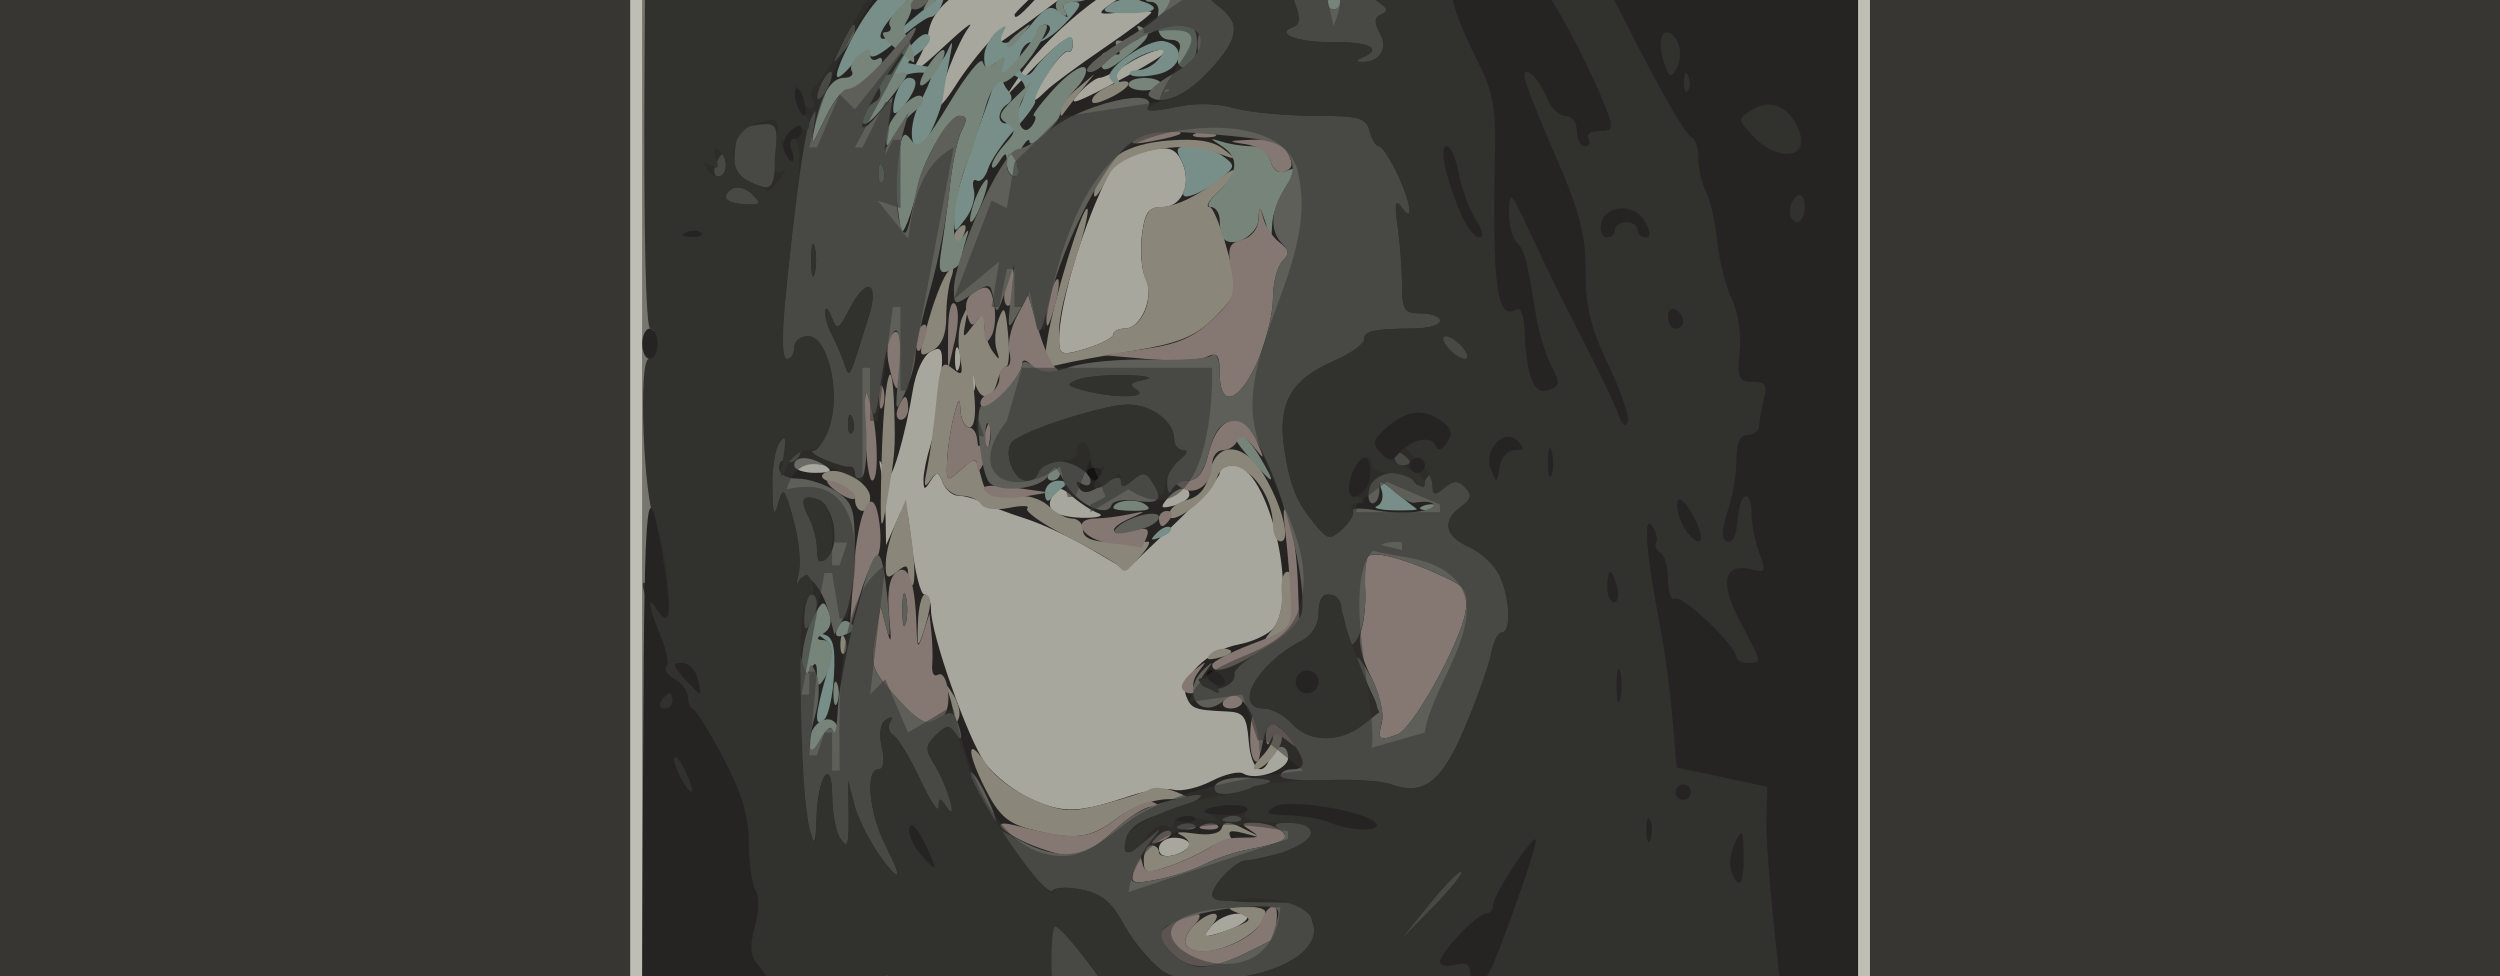 <?xml version="1.0" encoding="UTF-8" standalone="no"?>
<!-- Created with Inkscape (http://www.inkscape.org/) -->

<svg
   width="210mm"
   height="82mm"
   viewBox="0 0 793.701 309.921"
   version="1.1"
   id="svg1"
   inkscape:version="1.4.2 (ebf0e940d0, 2025-05-08)"
   sodipodi:docname="campesina1.svg"
   xml:space="preserve"
   inkscape:export-filename="campesina1.png"
   inkscape:export-xdpi="96"
   inkscape:export-ydpi="96"
   xmlns:inkscape="http://www.inkscape.org/namespaces/inkscape"
   xmlns:sodipodi="http://sodipodi.sourceforge.net/DTD/sodipodi-0.dtd"
   xmlns="http://www.w3.org/2000/svg"
   xmlns:svg="http://www.w3.org/2000/svg"><sodipodi:namedview
     id="namedview1"
     pagecolor="#ffffff"
     bordercolor="#111111"
     borderopacity="1"
     inkscape:showpageshadow="0"
     inkscape:pageopacity="0"
     inkscape:pagecheckerboard="1"
     inkscape:deskcolor="#d1d1d1"
     inkscape:document-units="mm"
     inkscape:zoom="0.49820971"
     inkscape:cx="287.02773"
     inkscape:cy="393.40863"
     inkscape:window-width="1920"
     inkscape:window-height="963"
     inkscape:window-x="0"
     inkscape:window-y="0"
     inkscape:window-maximized="1"
     inkscape:current-layer="layer1" /><defs
     id="defs1" /><g
     inkscape:label="Layer 1"
     inkscape:groupmode="layer"
     id="layer1"><rect
       style="fill:#373633;fill-opacity:1;stroke:none;stroke-width:0.378;stroke-linecap:round;stroke-linejoin:round;stroke-opacity:1"
       id="rect1"
       width="793.701"
       height="1122.52"
       x="0"
       y="-330" /><rect
       style="fill:#252422;fill-opacity:1;stroke:#bfbeb4;stroke-width:7.559;stroke-linecap:round;stroke-linejoin:round;stroke-dasharray:none;stroke-opacity:1"
       id="rect26"
       width="386.045"
       height="385.609"
       x="203.851"
       y="-59.345" /><g
       id="g2"
       transform="translate(-642.182,-219.802)"><path
         style="fill:#a8a79e"
         d="m 1026.727,513.846 c 1.811,-2.182 5.548,-3.967 8.304,-3.967 6.119,0 2.886,3.536 -5.584,6.108 -5.381,1.634 -5.667,1.409 -2.72,-2.141 z m -16.599,-24.699 c 0,-1.866 2.171,-3.393 4.825,-3.393 2.654,0 4.825,0.959 4.825,2.131 0,1.172 -2.171,2.699 -4.825,3.393 -3.136,0.82 -4.825,0.074 -4.825,-2.131 z m -40.073,-15.445 c -5.454,-2.393 -12.26,-7.643 -15.125,-11.666 -5.544,-7.786 -17.177,-40.789 -17.177,-48.731 0,-2.613 -0.945,-4.75 -2.101,-4.75 -1.155,0 -2.918,-6.785 -3.917,-15.078 -1.811,-15.036 -1.825,-15.058 -5.028,-7.841 l -3.212,7.237 -0.142,-8.444 c -0.078,-4.644 -0.692,-11.158 -1.365,-14.475 -0.938,-4.627 -0.759,-4.981 0.77,-1.518 1.67,3.782 2.443,2.999 4.769,-4.825 1.527,-5.136 3.512,-13.992 4.41,-19.679 0.949,-6.006 3.368,-11.269 5.772,-12.555 3.715,-1.988 4.033,-0.931 3.117,10.341 -0.562,6.905 -2.026,15.703 -3.254,19.55 -1.228,3.847 -2.216,8.732 -2.196,10.856 0.032,3.32 0.352,3.363 2.283,0.311 1.924,-3.042 2.474,-2.956 3.84,0.603 0.877,2.285 3.121,4.154 4.987,4.154 1.866,0 5.278,0.952 7.582,2.116 2.304,1.164 8.445,3.472 13.646,5.13 5.201,1.657 14.541,6.01 20.754,9.674 l 11.296,6.661 14.831,-14.157 c 8.157,-7.786 14.831,-15.263 14.831,-16.615 0,-1.352 2,-2.459 4.445,-2.459 10.794,0 20.907,41.67 12.555,51.733 -1.655,1.995 -6.608,4.302 -11.007,5.127 -9.719,1.823 -18.809,10.743 -16.659,16.346 1.569,4.088 2.62,4.485 13.079,4.938 5.171,0.224 6.138,1.552 6.78,9.308 0.761,9.191 4.298,12.006 6.822,5.428 1.788,-4.661 5.697,-4.692 5.697,-0.046 0,3.884 -10.256,7.478 -14.267,4.999 -1.363,-0.843 -5.894,0.234 -10.069,2.393 -4.175,2.159 -9.593,3.401 -12.04,2.761 -2.448,-0.64 -8.563,0.209 -13.59,1.886 -16.491,5.503 -21.076,5.692 -31.119,1.285 z m 7.028,-91.182 c -1.833,-1.165 -2.107,-3.1 -0.75,-5.295 1.837,-2.972 2.754,-2.922 6.507,0.352 2.403,2.096 5.998,4.41 7.988,5.142 1.99,0.732 0.362,1.4 -3.619,1.484 -3.981,0.084 -8.537,-0.673 -10.126,-1.683 z m 35.614,-4.311 c 3.185,-3.838 7.08,-4.552 7.08,-1.298 0,1.172 -2.233,2.715 -4.963,3.429 -4.072,1.065 -4.452,0.682 -2.117,-2.131 z m -118.369,-10.666 c 0,-3.05 4.93,-3.05 9.65,0 2.82,1.822 2.154,2.347 -3.016,2.376 -3.649,0.02 -6.634,-1.049 -6.634,-2.376 z m 55.958,-27.744 c 0.049,-3.981 0.59,-5.317 1.202,-2.97 0.612,2.347 0.571,5.604 -0.089,7.237 -0.661,1.633 -1.161,-0.287 -1.112,-4.268 z m -4.914,-6.031 c 0,-3.317 0.548,-4.674 1.217,-3.016 0.669,1.659 0.669,4.373 0,6.031 -0.669,1.659 -1.217,0.302 -1.217,-3.016 z m 33.108,-4.582 c -0.652,-8.811 5.11,-30.447 12.716,-47.743 5.032,-11.444 5.254,-11.64 15.748,-13.889 6.121,-1.312 8.17,-0.716 10.129,2.945 3.752,7.011 0.682,15.02 -5.757,15.02 -4.529,0 -5.684,1.577 -6.62,9.047 -0.624,4.976 -0.088,11.084 1.19,13.574 2.902,5.652 -1.341,15.979 -6.564,15.979 -2.019,0 -3.67,0.82 -3.67,1.822 0,1.002 -3.8,3.011 -8.444,4.465 -7.209,2.256 -8.486,2.078 -8.73,-1.219 z M 940.244,252.95 c -0.008,-4.351 6.032,-19.85 9.527,-24.448 1.882,-2.476 -1.81,0.383 -8.205,6.354 -8.343,7.79 -10.697,9.153 -8.334,4.825 1.812,-3.317 3.404,-7.117 3.538,-8.444 0.651,-6.423 4.75,-11.191 14.568,-16.945 5.903,-3.459 14.218,-9.262 18.477,-12.894 7.517,-6.41 28.072,-15.776 30.122,-13.725 1.717,1.717 -7.586,12.938 -13.331,16.079 -2.985,1.633 -5.428,3.945 -5.428,5.138 0,1.193 3.273,-0.161 7.273,-3.009 4,-2.848 8.516,-4.764 10.036,-4.257 2.295,0.765 -14.228,14.312 -37.557,30.792 -4.841,3.42 -4.919,3.363 -1.639,-1.206 1.894,-2.638 0.785,-2.083 -2.464,1.235 -3.249,3.317 -8.309,9.831 -11.244,14.475 -2.935,4.644 -5.338,7.358 -5.34,6.031 z m 32.643,-35.584 7.086,-7.841 -7.841,7.086 c -4.312,3.897 -7.841,7.425 -7.841,7.841 0,1.864 1.991,0.223 8.595,-7.086 z m 11.794,32.095 c 2.466,-2.725 5.439,-4.954 6.607,-4.954 1.168,0 4.962,-1.86 8.432,-4.134 6.695,-4.387 14.942,-6.643 11.327,-3.099 -1.169,1.146 -8.588,5.471 -16.488,9.612 -11.459,6.007 -13.456,6.527 -9.879,2.574 z m -10.205,-5.959 c 2.972,-4.533 6.058,-7.838 6.858,-7.344 0.8,0.494 1.454,-0.686 1.454,-2.624 0,-3.857 -4.138,-0.94 -15.565,10.972 l -5.785,6.031 4.844,-7.237 c 9.926,-14.83 36.611,-35.014 36.611,-27.692 0,1.298 -0.878,2.361 -1.951,2.361 -1.073,0 -4.007,1.503 -6.519,3.34 -4.142,3.028 -3.735,3.248 4.364,2.356 4.912,-0.541 8.931,-0.511 8.931,0.067 0,0.578 -6.784,5.682 -15.076,11.342 -8.292,5.66 -16.512,11.726 -18.266,13.481 -5.534,5.534 -5.493,3.481 0.101,-5.053 z m -29.484,-40.597 c 9.798,-9.854 37.836,-23.555 47.847,-23.381 l 8.846,0.154 -8.444,4.063 c -4.644,2.235 -8.987,4.715 -9.65,5.512 -1.668,2.003 -31.219,15.723 -38.6,17.921 l -6.031,1.796 z m 1.088,-12.495 c 5.243,-4.824 10.998,-8.209 12.791,-7.521 1.792,0.688 2.618,0.214 1.835,-1.053 -0.783,-1.267 5.101,-5.597 13.075,-9.622 14.918,-7.531 20.864,-9.129 18.255,-4.906 -0.82,1.327 -3.598,2.412 -6.174,2.412 -2.575,0 -4.683,0.883 -4.683,1.962 0,1.079 -3.8,3.453 -8.444,5.275 -4.644,1.822 -8.444,4.181 -8.444,5.243 0,1.061 -3.528,3.542 -7.841,5.513 -4.312,1.971 -10.555,5.357 -13.872,7.526 -3.317,2.168 -1.742,-0.005 3.501,-4.829 z"
         id="path10" /><path
         style="fill:#788e88"
         d="m 901.567,447.314 c 0,-1.77 1.283,-7.501 2.851,-12.735 2.356,-7.863 2.251,-9.934 -0.603,-11.923 -2.943,-2.05 -2.919,-2.252 0.164,-1.359 2.697,0.781 3.457,4.031 2.982,12.762 -0.35,6.443 -1.707,12.785 -3.016,14.094 -1.564,1.564 -2.379,1.276 -2.379,-0.839 z m 107.919,-58.358 c 1.636,-1.649 3.583,-2.39 4.326,-1.647 0.743,0.743 -0.596,2.092 -2.975,2.998 -3.438,1.309 -3.715,1.032 -1.351,-1.351 z m 69.867,-8.491 c 1.584,-0.644 2.214,-3.001 1.4,-5.238 -1.245,-3.42 -0.552,-3.303 4.357,0.733 3.21,2.64 6.29,5.082 6.842,5.428 0.553,0.346 -2.704,0.543 -7.237,0.438 -4.534,-0.105 -6.947,-0.718 -5.363,-1.362 z m -105.411,-4.077 c 0,-2.235 1.875,-4.004 4.222,-3.984 2.409,0.021 3.186,0.81 1.809,1.837 -1.327,0.99 -3.227,2.783 -4.222,3.984 -0.995,1.201 -1.809,0.374 -1.809,-1.837 z m -28.873,-87.268 c -0.087,-5.463 1.854,-12.163 10.313,-35.612 3.819,-10.586 4.725,-15.36 2.575,-13.576 -2.624,2.178 -3.315,1.745 -3.315,-2.074 0,-2.654 1.837,-6.315 4.082,-8.136 2.325,-1.886 3.347,-2.085 2.373,-0.462 -3.791,6.321 3.063,5.079 8.304,-1.505 4.558,-5.725 6.297,-6.523 9.165,-4.205 2.768,2.237 3.144,2.203 1.728,-0.155 -1.173,-1.953 -0.327,-3.016 2.401,-3.016 3.428,0 2.953,1.314 -2.547,7.055 -3.718,3.881 -8.121,6.533 -9.784,5.895 -1.664,-0.638 -3.608,1.071 -4.322,3.798 -1.508,5.767 1.865,8.909 4.736,4.411 1.077,-1.687 4.219,-4.971 6.984,-7.298 4.083,-3.438 5.026,-3.571 5.026,-0.709 0,1.937 -0.705,3.087 -1.568,2.554 -1.651,-1.02 -11.101,13.431 -10.375,15.865 0.232,0.779 -2.696,4.83 -6.508,9.002 -3.811,4.173 -7.63,9.794 -8.486,12.491 -0.856,2.698 -2.463,4.345 -3.57,3.66 -1.108,-0.685 -1.52,0.657 -0.917,2.981 0.603,2.324 -0.549,6.396 -2.561,9.05 -3.656,4.823 -3.658,4.823 -3.734,-0.016 z m 21.113,-35.988 c 2.034,-4.464 1.93,-6.457 -0.438,-8.423 -3.99,-3.311 -7.026,-0.394 -3.727,3.581 1.738,2.094 1.732,3.503 -0.021,4.586 -3.021,1.867 -3.371,6.104 -0.504,6.104 1.114,0 3.224,-2.632 4.69,-5.848 z m 8.966,-23.102 c 0.82,-1.327 0.341,-2.412 -1.064,-2.412 -1.405,0 -2.555,1.086 -2.555,2.412 0,1.327 0.479,2.412 1.064,2.412 0.585,0 1.735,-1.086 2.555,-2.412 z m 43.147,49.309 c 0.806,-2.101 0.346,-5.913 -1.022,-8.471 -2.128,-3.977 -1.67,-4.65 3.166,-4.65 3.11,0 7.563,1.395 9.895,3.1 4.036,2.951 4.029,3.281 -0.142,6.871 -2.41,2.074 -6.402,4.491 -8.872,5.371 -3.43,1.222 -4.144,0.698 -3.024,-2.221 z m -86.316,-14.725 c -0.858,-2.704 0.081,-8.043 2.094,-11.903 2.008,-3.85 3.657,-7.633 3.665,-8.407 0.026,-2.457 -8.293,-1.661 -11.839,1.133 -2.856,2.25 -2.961,1.902 -0.644,-2.138 5.248,-9.152 10.041,-14.117 11.866,-12.292 1.007,1.007 -0.275,3.37 -2.849,5.252 -2.574,1.882 -4.2,3.505 -3.615,3.606 0.585,0.102 3.031,0.558 5.435,1.015 2.684,0.51 5.264,-1.19 6.686,-4.406 1.928,-4.36 2.076,-4.025 0.886,2.001 -0.786,3.981 -1.705,9.409 -2.042,12.062 -0.337,2.654 -2.294,8.01 -4.35,11.903 -3.453,6.539 -3.856,6.705 -5.294,2.175 z m -6.211,-9.659 c -0.125,-4.583 2.686,-10.45 5.006,-10.45 3.162,0 2.633,3.27 -1.388,8.586 -1.948,2.576 -3.577,3.415 -3.619,1.865 z m 68.793,-10.266 c -1.888,-3.054 12.236,-12.78 17.163,-11.818 7.21,1.408 5.803,8.802 -2.002,10.517 -3.947,0.867 -7.822,0.93 -8.612,0.14 -0.79,-0.79 0.241,-1.436 2.29,-1.436 2.049,0 5.005,-1.541 6.568,-3.425 2.213,-2.666 2.145,-3.309 -0.308,-2.9 -6.114,1.02 -14.124,6.596 -12.725,8.858 0.779,1.26 0.873,2.291 0.21,2.291 -0.663,0 -1.826,-1.003 -2.583,-2.228 z m -82.207,-12.111 c 3.324,-6.56 7.956,-13.04 10.294,-14.402 2.337,-1.361 3.384,-2.508 2.325,-2.548 -2.533,-0.097 11.113,-19.865 16.8,-24.337 4.056,-3.189 4.149,-3.127 1.114,0.742 -4.476,5.708 -1.594,5.317 6.853,-0.928 3.831,-2.832 8.659,-4.5 10.73,-3.706 2.07,0.794 3.648,0.669 3.507,-0.278 -0.75,-5.03 1.095,-7.159 8.832,-10.195 4.685,-1.838 8.067,-4.516 7.516,-5.952 -0.566,-1.474 1.764,-2.578 5.354,-2.536 4.029,0.047 6.112,-1.097 5.692,-3.124 -0.466,-2.247 0.878,-2.708 4.524,-1.551 3.5,1.111 4.651,0.778 3.537,-1.024 -1.102,-1.783 1.405,-2.62 7.538,-2.518 8.316,0.138 8.641,0.372 3.422,2.46 -20.702,8.282 -30.325,14.626 -27.29,17.99 0.932,1.033 -0.205,1.196 -2.527,0.363 -2.322,-0.833 -4.222,-0.497 -4.222,0.746 0,1.244 -1.9,1.579 -4.222,0.746 -2.322,-0.833 -3.399,-0.609 -2.393,0.497 2.584,2.843 -10.194,10.698 -14.632,8.995 -2.433,-0.934 -3.069,-0.437 -1.888,1.474 0.98,1.585 0.886,2.727 -0.207,2.537 -5.257,-0.913 -7.74,0.56 -6.48,3.845 0.764,1.99 0.123,3.619 -1.424,3.619 -1.608,0 -2.037,-1.291 -1.001,-3.016 1.175,-1.956 0.341,-1.822 -2.372,0.38 -5.874,4.767 -1.442,8.211 6.622,5.145 3.609,-1.372 5.944,-1.495 5.188,-0.272 -0.756,1.222 0.347,2.576 2.45,3.008 2.604,0.535 1.265,2.188 -4.192,5.179 -5.41,2.965 -6.505,3.169 -3.368,0.628 7.275,-5.892 2.131,-7.728 -7.349,-2.622 -8.991,4.842 -21.34,17.79 -19.102,20.028 0.723,0.723 3.753,-0.822 6.733,-3.433 2.98,-2.611 7.343,-6.207 9.696,-7.99 3.712,-2.814 4.076,-2.72 2.757,0.718 -0.836,2.178 -2.451,3.96 -3.59,3.96 -1.139,0 -5.908,3.369 -10.598,7.487 -5.185,4.552 -8.559,6.207 -8.608,4.222 -0.05,-2.018 -1.81,-1.192 -4.609,2.163 -7.334,8.792 -7.882,6.27 -1.411,-6.499 z m 82.161,-11.34 c 2.076,-1.518 5.913,-2.201 8.526,-1.518 8.328,2.178 6.935,4.279 -2.838,4.279 -7.695,0 -8.758,-0.516 -5.688,-2.76 z m -22.986,-4.182 c 0,-0.501 1.9,-2.401 4.222,-4.222 3.826,-3.001 3.912,-2.915 0.911,0.911 -3.152,4.019 -5.133,5.297 -5.133,3.311 z m 9.851,0.282 c 0.553,-0.346 3.602,-2.788 6.775,-5.428 l 5.77,-4.799 -3.335,5.428 c -1.834,2.985 -4.883,5.428 -6.775,5.428 -1.892,0 -2.988,-0.283 -2.435,-0.629 z m -0.201,-8.42 c 0,-1.019 2.171,-3.209 4.825,-4.866 2.654,-1.657 4.825,-2.18 4.825,-1.161 0,1.019 -2.171,3.209 -4.825,4.866 -2.654,1.657 -4.825,2.18 -4.825,1.161 z m -17.476,-4.616 c 1.667,-0.672 2.307,-2.486 1.423,-4.031 -0.884,-1.545 -0.776,-2.061 0.242,-1.145 1.017,0.915 4.11,-0.442 6.873,-3.016 2.763,-2.574 6.447,-4.68 8.187,-4.68 1.74,0 3.164,-0.959 3.164,-2.131 0,-2.931 9.343,-5.142 10.923,-2.585 0.703,1.138 -3.057,3.367 -8.355,4.955 -5.298,1.587 -12.033,5.44 -14.965,8.561 -2.932,3.121 -6.499,5.589 -7.927,5.485 -1.427,-0.105 -1.231,-0.74 0.436,-1.412 z m 29.705,-4.428 c -0.008,-3.065 9.254,-14.302 10.643,-12.913 0.572,0.572 -1.588,4.254 -4.798,8.182 -3.211,3.929 -5.841,6.058 -5.844,4.731 z m 1.039,-20.492 -7.237,-1.432 6.435,-1.7 c 3.539,-0.935 8.887,-0.793 11.885,0.316 5.034,1.862 5.095,2.101 0.802,3.131 -2.556,0.614 -7.904,0.471 -11.885,-0.316 z m -23.562,-7.551 c 1.636,-1.649 3.583,-2.39 4.326,-1.647 0.743,0.743 -0.596,2.092 -2.975,2.998 -3.438,1.309 -3.715,1.032 -1.351,-1.35 z"
         id="path9" /><path
         style="fill:#8b867a"
         d="m 1018.693,519.724 c -0.754,-1.22 0.345,-3.934 2.442,-6.031 4.935,-4.935 9.953,-5.101 5.881,-0.194 -3.588,4.323 -2.501,4.481 6.477,0.941 6.31,-2.488 6.45,-2.818 1.966,-4.655 -4.23,-1.734 -4.007,-1.998 1.809,-2.147 3.649,-0.093 6.618,0.645 6.597,1.64 -0.164,8.022 -21.262,16.778 -25.174,10.448 z m -13.389,-26.857 c 0,-2.585 1.086,-4.699 2.413,-4.699 1.327,0 2.413,0.984 2.413,2.187 0,1.203 2.171,1.619 4.825,0.925 5.464,-1.429 6.292,-4.426 1.809,-6.553 -1.659,-0.787 0.436,-0.92 4.655,-0.295 4.699,0.696 8.042,0.022 8.629,-1.738 0.735,-2.206 2.315,-2.181 6.804,0.107 l 5.846,2.98 -5.73,-1.477 c -4.388,-1.131 -5.287,-0.711 -3.835,1.797 1.042,1.801 0.994,2.456 -0.108,1.456 -1.102,-1 -4.261,-0.365 -7.021,1.41 -2.76,1.775 -8.546,4.437 -12.858,5.914 -7.082,2.426 -7.841,2.232 -7.841,-2.013 z m -36.441,-9.931 c -6.931,-1.849 -9.799,-4.525 -14.119,-13.175 -6.038,-12.09 -5.429,-16.558 0.933,-6.848 2.256,3.442 8.83,8.286 14.61,10.764 9.406,4.032 11.773,4.171 22.549,1.329 6.622,-1.747 13.121,-3.845 14.444,-4.662 1.322,-0.817 4.947,-0.467 8.055,0.778 5.208,2.087 5.008,2.276 -2.565,2.417 -4.857,0.09 -11.449,2.619 -16.123,6.184 -8.353,6.371 -13.648,6.983 -27.783,3.212 z m 73.663,-22.685 c 2.085,-2.085 3.791,-4.863 3.791,-6.174 0,-1.31 1.043,-1.738 2.317,-0.95 2.459,1.52 -4.298,10.915 -7.851,10.915 -1.127,0 -0.343,-1.706 1.742,-3.791 z m -97.343,-12.296 c -0.105,-1.55 -0.815,-4.807 -1.579,-7.237 -1.32,-4.201 -1.252,-4.206 1.377,-0.106 1.521,2.372 2.231,5.629 1.579,7.237 -0.856,2.111 -1.24,2.141 -1.377,0.106 z m 81.276,-20.507 c 1.402,-1.402 3.973,-2.074 5.713,-1.494 1.807,0.602 0.713,1.696 -2.549,2.549 -4.013,1.049 -4.955,0.735 -3.164,-1.055 z m -117.463,-3.413 c 0.116,-2.81 0.687,-3.382 1.458,-1.458 0.697,1.742 0.611,3.822 -0.19,4.624 -0.802,0.802 -1.372,-0.623 -1.267,-3.166 z m 24.609,-6.433 c 0.171,-4.976 1.175,-9.047 2.231,-9.047 2.31,0 2.13,3.937 -0.552,12.062 -1.722,5.218 -1.949,4.812 -1.679,-3.016 z m 112.655,1.903 c 1.959,-2.373 3.234,-7.436 2.834,-11.251 -0.4,-3.815 0.44,-6.936 1.867,-6.936 1.427,0 2.594,3.761 2.594,8.359 0,6.203 -1.4,9.105 -5.428,11.251 -5.049,2.69 -5.179,2.591 -1.867,-1.423 z m -115.742,-16.874 c 0,-3.563 -0.631,-3.792 -3.619,-1.313 -3.046,2.528 -3.602,2.098 -3.51,-2.72 0.06,-3.148 1.525,-8.98 3.256,-12.961 l 3.147,-7.237 1.817,12.82 c 0.999,7.051 1.163,13.474 0.363,14.274 -0.8,0.8 -1.454,-0.488 -1.454,-2.862 z m 66.223,-3.501 c -1.261,-1.203 -8.541,-5.358 -16.178,-9.233 -7.638,-3.875 -13.145,-7.787 -12.238,-8.693 0.906,-0.906 -1.669,-0.985 -5.724,-0.174 -4.334,0.867 -8.048,0.38 -9.013,-1.181 -0.903,-1.461 -3.632,-2.656 -6.066,-2.656 -2.433,0 -5.142,-1.869 -6.019,-4.154 -1.374,-3.581 -1.935,-3.664 -4.066,-0.603 -1.818,2.612 -2.065,1.636 -0.934,-3.686 0.846,-3.981 2.148,-13.503 2.895,-21.161 1.19,-12.202 1.819,-13.544 5.09,-10.856 3.256,2.676 3.56,2.144 2.386,-4.17 -0.74,-3.981 -0.358,-9.409 0.849,-12.062 1.896,-4.167 2.04,-4.003 1.059,1.206 -1.085,5.761 -0.979,5.821 2.363,1.348 3.463,-4.636 3.499,-4.636 3.536,0 0.02,2.576 1.208,6.311 2.64,8.302 2.198,3.055 2.392,2.962 1.246,-0.6 -0.746,-2.321 -0.449,-6.663 0.66,-9.65 1.715,-4.616 2.165,-3.892 3.003,4.822 0.542,5.639 0.269,10.253 -0.607,10.253 -0.875,0 -2.16,2.171 -2.853,4.825 -1.695,6.481 -5.97,6.125 -7.252,-0.603 -0.568,-2.985 -0.574,-0.814 -0.012,4.825 0.624,6.263 0.025,10.253 -1.539,10.253 -1.408,0 -2.689,-2.443 -2.846,-5.428 -0.231,-4.388 -0.638,-4.042 -2.127,1.809 -1.013,3.981 -1.97,10.391 -2.127,14.246 -0.277,6.803 -0.147,6.883 4.426,2.745 4.549,-4.117 4.766,-4.046 6.293,2.039 1.617,6.442 3.032,7.165 12.518,6.396 2.985,-0.242 7.134,1.266 9.219,3.352 2.085,2.085 5.342,3.791 7.238,3.791 1.896,0 3.446,1.628 3.446,3.619 0,2.523 2.74,3.705 9.047,3.904 4.976,0.157 10.102,0.077 11.392,-0.178 1.29,-0.255 0.307,1.787 -2.183,4.539 -5.275,5.828 -4.62,5.583 -7.52,2.815 z m -74.689,-32.319 c 0.704,-26.878 3.348,-38.16 4.021,-17.16 0.419,13.069 0.355,13.824 -2.628,31.161 -1.647,9.572 -1.935,6.68 -1.393,-14.001 z m 124.266,19.913 c 0,-13.771 -14.49,-25.708 -17.955,-14.791 -1.853,5.839 -15.015,15.681 -15.015,11.228 0,-1.778 2.566,-3.877 5.702,-4.664 3.887,-0.976 6.159,-3.715 7.137,-8.604 2.036,-10.182 10.899,-9.838 17.212,0.667 5.828,9.697 8.735,21.109 5.378,21.109 -1.352,0 -2.458,-2.225 -2.458,-4.945 z m -132.687,-8.278 c 0,-1.965 -2.817,-4.28 -6.26,-5.144 -3.979,-0.999 -5.22,-2.214 -3.404,-3.337 4.209,-2.601 14.449,2.941 14.471,7.831 0.01,2.322 -1.067,4.222 -2.394,4.222 -1.327,0 -2.412,-1.608 -2.412,-3.573 z m 61.129,-51.226 c 1.974,-12.346 11.249,-42.503 12.643,-41.109 0.582,0.582 -1.028,7.59 -3.578,15.573 -4.704,14.725 -5.834,20.55 -5.334,27.503 0.237,3.297 1.512,3.476 8.722,1.219 4.644,-1.454 8.444,-3.463 8.444,-4.465 0,-1.002 1.59,-1.822 3.534,-1.822 5.382,0 9.455,-9.298 6.738,-15.383 -1.258,-2.818 -1.793,-9.194 -1.19,-14.17 0.836,-6.903 2.185,-9.047 5.69,-9.047 4.805,0 12.445,-3.671 19.606,-9.421 6.046,-4.854 5.222,-1.349 -1.058,4.502 -2.904,2.705 -4.176,4.919 -2.827,4.919 2.079,0 8.107,19.852 8.107,26.7 0,1.214 -3.25,5.314 -7.223,9.11 -5.622,5.372 -11.104,7.542 -24.728,9.785 -9.628,1.585 -20.112,3.533 -23.298,4.328 -5.563,1.388 -5.732,1.062 -4.247,-8.222 z m -37.651,-6.184 c 1.985,-6.929 4.731,-13.684 6.102,-15.011 1.699,-1.644 1.996,-1.005 0.932,2.007 -0.859,2.431 -1.561,8.092 -1.561,12.581 0,5.522 -1.468,8.947 -4.541,10.592 -4.381,2.345 -4.414,1.987 -0.932,-10.168 z m 7.885,-25.725 c 0,-1.249 1.073,-2.933 2.385,-3.744 1.368,-0.845 1.772,0.123 0.948,2.27 -1.604,4.179 -3.333,4.944 -3.333,1.474 z m 45.035,-16.635 c 2.224,-8.504 9.885,-13.222 23.155,-14.263 8.943,-0.701 14.036,0.101 17.453,2.748 4.5,3.486 4.312,3.55 -2.795,0.952 -11.092,-4.055 -30.021,7.7e-4 -33.584,7.195 -3.775,7.623 -5.755,9.2 -4.23,3.368 z m -11.26,-23.744 c 0,-1.342 2.443,-4.509 5.428,-7.036 l 5.428,-4.596 -4.799,6.031 c -2.64,3.317 -5.082,6.484 -5.428,7.036 -0.346,0.553 -0.629,-0.093 -0.629,-1.435 z m 10.229,-3.718 c 1.008,-3.023 11.493,-7.432 11.465,-4.821 -0.01,0.952 -2.791,3.018 -6.18,4.59 -4.223,1.959 -5.886,2.032 -5.285,0.23 z m 13.034,-34.479 c 0.988,-2.576 0.292,-3.221 -2.373,-2.199 -6.841,2.625 -9.591,-1.529 -4.285,-6.472 2.698,-2.514 5.765,-4.534 6.816,-4.49 1.051,0.044 -0.804,2.383 -4.121,5.199 l -6.031,5.118 5.661,-1.415 c 8.212,-2.052 13.307,0.326 9.787,4.568 -3.697,4.455 -7.205,4.256 -5.453,-0.309 z"
         id="path8" /><path
         style="fill:#76847a"
         d="m 899.24,455.254 c -0.092,-5.576 6.023,-9.465 8.523,-5.42 0.839,1.357 0.874,3.119 0.077,3.915 -0.796,0.796 -1.486,-0.09 -1.533,-1.97 -0.047,-1.88 -1.637,-0.704 -3.533,2.614 -3.268,5.717 -3.452,5.762 -3.533,0.861 z m 7.533,-15.336 c 0,-3.317 0.548,-4.674 1.217,-3.016 0.669,1.659 0.669,4.373 0,6.031 -0.669,1.659 -1.217,0.302 -1.217,-3.016 z m -5.206,-6.031 c -0.061,-4.002 -0.473,-4.208 -2.412,-1.206 -3.846,5.951 -2.8,-9.853 1.117,-16.887 3.065,-5.504 3.51,-5.641 5.091,-1.566 1.085,2.797 0.474,5.262 -1.635,6.597 -2.407,1.524 -2.507,2.143 -0.352,2.169 3.57,0.044 3.915,6.975 0.603,12.099 -1.94,3.002 -2.351,2.796 -2.412,-1.206 z m 6.407,-14.584 c 0.735,-1.915 2.308,-2.881 3.496,-2.147 2.992,1.849 2.716,2.733 -1.336,4.288 -2.332,0.895 -3.051,0.182 -2.16,-2.141 z m 87.68,-38.233 c 0,-2.343 6.797,-3.223 9.869,-1.278 2.474,1.566 1.594,2.162 -3.234,2.189 -3.649,0.02 -6.634,-0.39 -6.634,-0.911 z m 98.46,-0.7 c 1.742,-0.697 3.822,-0.611 4.624,0.19 0.802,0.802 -0.623,1.372 -3.166,1.267 -2.81,-0.116 -3.382,-0.687 -1.458,-1.458 z M 975.148,369.955 c 0.82,-1.327 1.97,-2.412 2.555,-2.412 0.585,0 1.064,1.086 1.064,2.412 0,1.327 -1.15,2.412 -2.555,2.412 -1.405,0 -1.884,-1.086 -1.064,-2.412 z m 64.534,-3.867 c -5.835,-6.657 -6.499,-8.195 -3.536,-8.195 1.041,0 3.816,3.257 6.168,7.237 5.218,8.834 4.501,9.095 -2.632,0.958 z m -98.508,-67.898 c 0.789,-4.979 2.033,-14.398 2.765,-20.932 0.732,-6.533 2.392,-13.861 3.689,-16.284 1.742,-3.254 1.507,-4.405 -0.899,-4.405 -3.067,0 -11.3,13.779 -12.974,21.712 -1.934,9.17 -5.277,17.74 -5.645,14.475 -0.225,-1.99 -0.778,-6.333 -1.23,-9.65 -0.452,-3.317 -0.207,-9.739 0.544,-14.271 1.135,-6.848 1.826,-7.61 4.092,-4.512 2.278,3.115 4.285,1.136 12.201,-12.026 5.211,-8.665 9.907,-14.46 10.434,-12.878 0.739,2.216 1.748,2.221 4.398,0.022 2.816,-2.337 3.176,-2.027 1.984,1.709 -0.964,3.023 0.642,2.121 4.758,-2.674 3.417,-3.981 6.218,-8.052 6.225,-9.047 0.007,-0.995 1.168,-1.809 2.581,-1.809 1.413,0 -0.487,4.325 -4.222,9.612 -3.735,5.287 -8.035,9.164 -9.557,8.615 -1.526,-0.55 -3.882,2.981 -5.256,7.878 -1.37,4.881 -4.148,13.218 -6.175,18.525 -4.414,11.56 -5.323,28.622 -1.22,22.919 2.165,-3.01 2.362,-2.875 1.169,0.8 -0.789,2.431 -1.434,5.3 -1.434,6.376 0,1.076 -1.724,2.619 -3.832,3.427 -3.221,1.236 -3.603,0.028 -2.398,-7.582 z m 89.6,-2.48 c -0.74,-0.74 -1.346,-3.336 -1.346,-5.769 0,-2.433 -1.29,-4.423 -2.867,-4.423 -1.577,0 -0.491,-2.214 2.413,-4.919 6.375,-5.939 6.731,-10.796 1.058,-14.443 -3.943,-2.535 -3.93,-2.623 0.197,-1.326 2.431,0.764 6.603,1.388 9.273,1.388 2.767,0 5.377,2.003 6.072,4.658 0.824,3.151 2.505,4.164 5.196,3.132 3.585,-1.376 3.562,-0.892 -0.238,4.907 -2.318,3.538 -4.324,8.914 -4.456,11.946 -0.235,5.379 -0.287,5.367 -2.172,-0.518 -1.742,-5.439 -1.955,-5.526 -2.172,-0.884 -0.227,4.854 -7.949,9.259 -10.957,6.251 z M 951.131,284.915 c 0.902,-2.985 2.633,-6.489 3.847,-7.786 1.214,-1.297 0.986,1.146 -0.507,5.428 -3.055,8.764 -5.877,10.756 -3.34,2.357 z m -30.074,-10.454 c 0.116,-2.81 0.687,-3.382 1.458,-1.458 0.697,1.742 0.611,3.822 -0.19,4.624 -0.802,0.802 -1.372,-0.623 -1.267,-3.166 z m 40.785,-2.815 c -0.032,-3.608 -0.377,-3.696 -2.376,-0.603 -1.286,1.99 -2.355,2.619 -2.376,1.396 -0.02,-1.222 1.82,-4.274 4.089,-6.782 3.557,-3.93 3.64,-4.861 0.603,-6.745 -2.942,-1.825 -2.582,-3.094 2.18,-7.693 l 5.702,-5.508 -2.91,5.687 c -3.035,5.931 0.14,13.127 3.438,7.792 0.891,-1.442 0.988,-2.623 0.214,-2.623 -0.774,0 2.025,-3.772 6.22,-8.382 4.195,-4.61 8.645,-7.752 9.89,-6.983 1.245,0.769 0.01,3.797 -2.744,6.728 -2.754,2.931 -5.006,6.448 -5.006,7.815 0,3.097 -9.622,12.039 -9.723,9.036 -0.04,-1.201 -1.185,-0.275 -2.543,2.058 -1.358,2.333 -1.804,5.318 -0.991,6.634 0.814,1.316 0.33,2.393 -1.076,2.393 -1.405,0 -2.571,-1.9 -2.592,-4.222 z m -61.05,-11.459 c 2.08,-10.435 5.24,-15.681 9.446,-15.681 2.022,0 3.081,-0.963 2.354,-2.139 -0.727,-1.177 0.294,-3.481 2.27,-5.12 2.689,-2.231 3.592,-2.264 3.592,-0.131 0,1.568 1.073,2.187 2.385,1.376 1.354,-0.837 1.78,0.103 0.985,2.174 -1.032,2.688 -0.072,3.392 3.646,2.676 6.423,-1.237 6.422,-1.231 -2.191,9.607 -4.396,5.531 -7.237,7.603 -7.237,5.277 0,-2.107 1.579,-4.714 3.509,-5.795 2.315,-1.296 2.788,-3.131 1.39,-5.393 -1.83,-2.96 -2.69,-2.955 -6.293,0.035 -2.295,1.905 -4.702,3.125 -5.348,2.711 -0.646,-0.414 -3.149,3.386 -5.563,8.444 -3.98,8.339 -4.254,8.522 -2.946,1.959 z m 22.561,3.016 c -0.085,-4.891 9.203,-15.05 11.583,-12.669 0.882,0.882 -0.101,2.873 -2.186,4.423 -2.085,1.55 -5.035,4.99 -6.557,7.643 -2.416,4.213 -2.776,4.29 -2.84,0.603 z m 77.126,-16.54 c 0,-2.607 8.905,-2.902 10.482,-0.348 0.614,0.995 -1.493,1.966 -4.683,2.157 -3.19,0.191 -5.8,-0.623 -5.8,-1.809 z m -63.66,-5.851 c 2.201,-3.359 4.472,-5.636 5.048,-5.06 1.431,1.431 -4.812,11.166 -7.161,11.166 -1.038,0 -0.087,-2.748 2.113,-6.107 z m 54.814,-2.107 c 0,-2.018 1.461,-2.828 3.612,-2.003 2.383,0.914 3.006,0.405 1.831,-1.496 -0.98,-1.585 -0.886,-2.727 0.207,-2.537 5.14,0.893 8.146,-0.482 6.583,-3.011 -1.144,-1.851 -0.652,-2.125 1.465,-0.816 2.403,1.485 1.456,3.353 -3.849,7.598 -8.163,6.532 -9.85,6.92 -9.85,2.264 z m 25.03,1.881 c -0.757,-0.757 -0.792,-2.899 -0.078,-4.759 0.782,-2.037 -0.244,-3.383 -2.579,-3.383 -3.725,0 -4.893,-2.605 -4.057,-9.047 0.215,-1.659 -0.875,-3.016 -2.422,-3.016 -2.122,0 -2.133,-0.82 -0.044,-3.337 2.136,-2.574 1.923,-3.662 -0.932,-4.757 -4.245,-1.629 -14.491,1.738 -16.836,5.533 -0.871,1.409 -3.754,2.561 -6.408,2.561 -3.033,0 -4.186,1.035 -3.104,2.785 1.075,1.74 0.661,2.13 -1.103,1.04 -3.538,-2.187 -1.246,-6.237 3.53,-6.237 3.971,0 7.944,-2.811 17.905,-12.666 7.798,-7.715 10.798,-8.565 7.325,-2.076 -1.955,3.654 -1.519,4.799 2.197,5.771 4.946,1.293 5.939,10.084 1.763,15.604 -1.684,2.226 -0.624,3.016 4.045,3.016 5.099,0 6.327,1.142 6.327,5.889 0,5.897 -2.942,9.664 -5.529,7.078 z m -90.635,-5.81 c -3.132,-2.61 -4.425,-4.745 -2.873,-4.745 1.552,0 2.249,-0.928 1.548,-2.062 -2.62,-4.239 20.018,-19.86 39.589,-27.318 l 6.031,-2.298 -5.327,4.983 c -2.93,2.74 -6.536,4.983 -8.013,4.983 -1.477,0 -4.268,1.582 -6.202,3.516 -1.934,1.934 -5.291,2.835 -7.461,2.003 -2.444,-0.938 -3.345,-0.544 -2.369,1.035 0.866,1.402 -0.249,4.029 -2.48,5.838 -3.433,2.784 -3.747,2.778 -2.05,-0.04 1.387,-2.302 0.971,-2.984 -1.346,-2.211 -1.843,0.614 -3.368,2.112 -3.388,3.329 -0.02,1.216 -0.805,3.417 -1.744,4.891 -0.939,1.474 -0.981,3.405 -0.094,4.292 1.391,1.391 3.349,8.854 2.265,8.63 -0.214,-0.044 -2.953,-2.215 -6.085,-4.825 z m 35.851,-0.831 c 0,-0.501 1.9,-2.401 4.222,-4.222 3.826,-3.001 3.912,-2.915 0.911,0.911 -3.152,4.019 -5.133,5.297 -5.133,3.311 z M 1064.018,219.326 c 0.732,-1.907 -0.259,-3.968 -2.202,-4.579 -2.279,-0.717 -2.027,-0.975 0.709,-0.727 4.691,0.426 7.554,8.774 3.009,8.774 -1.566,0 -2.249,-1.56 -1.517,-3.468 z m 1.146,-10.243 c 1.742,-0.697 3.822,-0.611 4.624,0.19 0.802,0.802 -0.623,1.372 -3.166,1.267 -2.81,-0.116 -3.382,-0.687 -1.458,-1.458 z m -124.556,-6.953 c 2.233,-2.567 7.661,-6.722 12.062,-9.232 9.444,-5.387 6.956,-2.714 -6.472,6.953 -5.613,4.041 -7.951,4.994 -5.59,2.279 z m 59.883,-8.304 5.141,-7.22 -6.799,-0.195 c -6.619,-0.19 -6.555,-0.309 2.455,-4.511 9.007,-4.201 9.092,-4.357 3.183,-5.84 -3.339,-0.838 -8.931,-0.436 -12.427,0.893 -16.477,6.265 -11.055,-0.912 7.077,-9.367 6.552,-3.055 15.779,-5.962 20.506,-6.46 4.727,-0.498 6.537,-0.287 4.022,0.469 -3.685,1.108 -3.919,1.788 -1.206,3.506 2.389,1.513 1.265,2.153 -3.872,2.205 -3.981,0.041 -8.829,1.081 -10.774,2.311 -2.817,1.782 -2.081,2.815 3.619,5.076 4.058,1.61 5.822,3.333 4.076,3.98 -1.694,0.628 -5.176,5.25 -7.738,10.271 -2.562,5.021 -6.401,9.799 -8.531,10.616 -3.018,1.158 -2.739,-0.107 1.268,-5.734 z m 54.872,-16.12 c -5.66,-1.479 -5.348,-4.717 0.603,-6.273 3.579,-0.936 4.825,-0.074 4.825,3.337 0,2.53 -0.272,4.473 -0.603,4.319 -0.332,-0.154 -2.503,-0.776 -4.825,-1.383 z m -1.809,-15.224 c 0,-1.327 1.15,-2.412 2.555,-2.412 1.405,0 1.884,1.086 1.064,2.412 -0.82,1.327 -1.97,2.412 -2.555,2.412 -0.585,0 -1.064,-1.086 -1.064,-2.412 z"
         id="path7" /><path
         style="fill:#857772"
         d="m 1013.55,521.724 c -4.478,-4.949 -4.477,-5.106 0.087,-8.444 6.731,-4.922 12.514,-4.603 7.498,0.412 -2.097,2.097 -3.196,4.811 -2.442,6.031 3.344,5.411 21.808,-0.727 24.171,-8.035 0.751,-2.322 2.451,-4.222 3.778,-4.222 1.819,0 0.759,9.57 -1.228,11.088 -0.167,0.128 -3.998,2.027 -8.515,4.222 -10.982,5.337 -17.846,5.027 -23.348,-1.053 z m -11.196,-26.685 c 1.16,-4.245 1.76,-4.651 2.392,-1.619 0.72,3.455 1.97,3.661 8.541,1.41 4.234,-1.45 9.869,-4.032 12.523,-5.738 4.949,-3.181 5.435,-3.311 12.665,-3.374 3.608,-0.032 3.696,-0.377 0.603,-2.376 -2.997,-1.937 -2.789,-2.339 1.206,-2.339 6.087,0 12.125,3.682 9.101,5.551 -1.248,0.772 -5.834,2.031 -10.19,2.798 -4.356,0.767 -10.816,2.893 -14.355,4.723 -3.539,1.83 -10.395,4.071 -15.235,4.979 -8.362,1.569 -8.723,1.369 -7.252,-4.015 z m -29.432,-5.749 c -11.092,-3.813 -18.108,-9.894 -8.631,-7.481 19.239,4.899 23.554,4.627 32.29,-2.036 4.712,-3.594 9.959,-5.975 11.66,-5.292 2.176,0.874 2.001,1.299 -0.591,1.433 -2.026,0.105 -7.079,3.291 -11.229,7.081 -10.183,9.301 -12.753,9.989 -23.5,6.295 z m 36.563,-3.835 c 1.636,-1.649 3.583,-2.39 4.326,-1.647 0.743,0.743 -0.596,2.092 -2.975,2.998 -3.438,1.309 -3.715,1.032 -1.351,-1.351 z m 14.666,-3.761 c 1.742,-0.697 3.822,-0.611 4.624,0.19 0.802,0.802 -0.623,1.372 -3.166,1.267 -2.81,-0.116 -3.382,-0.687 -1.458,-1.458 z m 14.927,-27.302 c 0,-3.981 0.42,-7.237 0.932,-7.237 0.513,0 1.41,3.257 1.995,7.237 0.584,3.981 0.165,7.237 -0.932,7.237 -1.097,0 -1.995,-3.257 -1.995,-7.237 z m 5.015,-0.603 c -0.105,-2.322 0.762,-4.222 1.927,-4.222 1.164,0 3.607,1.9 5.428,4.222 2.958,3.772 2.886,3.89 -0.676,1.106 -3.259,-2.547 -4.216,-2.547 -5.238,0 -0.795,1.982 -1.32,1.579 -1.441,-1.106 z m 36.789,-4.578 c 0.762,-2.915 -0.749,-9.306 -3.456,-14.612 -3.118,-6.111 -4.202,-11.293 -3.08,-14.722 0.952,-2.91 1.511,-8.863 1.243,-13.229 -0.268,-4.366 0.097,-8.884 0.811,-10.04 1.389,-2.247 12.031,0.567 24.677,6.525 6.846,3.226 7.562,4.486 6.341,11.163 -1.852,10.13 -16.659,36.776 -21.46,38.618 -5.952,2.284 -6.531,1.862 -5.075,-3.704 z m -154.713,-8.618 c -7.211,-8.101 -7.797,-9.87 -6.188,-18.684 l 1.777,-9.735 1.884,7.237 c 1.435,5.511 1.635,4.56 0.837,-3.991 -0.705,-7.557 0.015,-12.109 2.2,-13.923 3.762,-3.122 6.001,2.673 6.456,16.707 0.251,7.767 0.428,7.96 2.205,2.412 l 1.932,-6.031 0.623,6.031 c 0.343,3.317 0.452,7.994 0.244,10.393 -0.208,2.399 0.581,3.769 1.754,3.044 3.13,-1.934 4.825,9.995 1.844,12.976 -4.194,4.194 -7.216,2.945 -15.568,-6.438 z m 3.597,-31.435 c -0.607,-2.322 -1.103,-0.422 -1.103,4.222 0,4.644 0.496,6.544 1.103,4.222 0.607,-2.322 0.607,-6.122 0,-8.444 z m 100.868,33.172 c 0.82,-1.327 2.513,-2.412 3.761,-2.412 1.248,0 2.27,1.086 2.27,2.412 0,1.327 -1.692,2.412 -3.761,2.412 -2.069,0 -3.09,-1.086 -2.27,-2.412 z m -13.269,-4.53 c 0,-1.164 1.9,-3.607 4.222,-5.428 3.736,-2.93 3.877,-2.869 1.227,0.53 -1.647,2.112 -2.28,4.555 -1.407,5.428 0.873,0.873 0.321,1.587 -1.227,1.587 -1.548,0 -2.814,-0.953 -2.814,-2.117 z m 9.677,-6.93 c 0.015,-0.995 5.714,-3.981 12.666,-6.634 12.463,-4.758 12.633,-4.959 12.256,-14.475 -0.211,-5.307 -0.952,-14.535 -1.647,-20.506 -0.985,-8.458 -0.754,-9.577 1.043,-5.065 1.269,3.185 2.553,12.312 2.853,20.28 l 0.546,14.489 -10.856,6.671 c -10.94,6.722 -16.91,8.577 -16.861,5.24 z m -113.874,-29.485 c 1.353,-20.587 6.476,-29.912 8.275,-15.064 0.598,4.931 0.159,9.578 -0.976,10.328 -1.135,0.75 -3.508,6.178 -5.274,12.062 l -3.211,10.699 z m 81.881,-9.063 c -9.18,-0.96 -13.38,-7.859 -4.825,-7.925 2.322,-0.018 6.936,-0.592 10.253,-1.274 5.834,-1.201 5.854,-1.163 0.603,1.161 -7.274,3.22 -6.917,5.867 0.539,3.996 4.679,-1.174 5.665,-0.71 4.567,2.151 -0.77,2.007 -1.555,3.466 -1.745,3.243 -0.19,-0.223 -4.416,-0.831 -9.392,-1.352 z m 15.078,-7.893 c 0,-1.327 1.15,-2.412 2.555,-2.412 1.405,0 1.884,1.086 1.064,2.412 -0.82,1.327 -1.97,2.412 -2.555,2.412 -0.585,0 -1.064,-1.086 -1.064,-2.412 z m -102.393,-8.641 c -2.574,-1.882 -3.657,-3.405 -2.409,-3.385 3.335,0.054 9.556,4.338 8.228,5.666 -0.627,0.627 -3.246,-0.4 -5.819,-2.281 z m 48.841,1.109 c -4.664,-2.883 -1.619,-3.606 8.921,-2.119 l 9.65,1.361 -7.784,1.306 c -4.281,0.719 -9.135,0.472 -10.786,-0.549 z m 60.708,-2.219 c -2.838,-1.795 -2.549,-2.245 1.465,-2.274 3.763,-0.028 5.556,-2.278 7.237,-9.084 2.895,-11.718 10.842,-13.68 15.105,-3.729 2.759,6.44 2.711,6.527 -1.046,1.92 -2.735,-3.353 -4.28,-3.905 -5.065,-1.809 -0.622,1.659 -2.668,3.016 -4.548,3.016 -1.88,0 -3.418,2.038 -3.418,4.53 0,6.219 -5.277,10.249 -9.731,7.432 z M 916.835,356.079 c -0.305,-12.015 0.094,-14.384 1.524,-9.042 2.553,9.536 2.988,25.332 0.699,25.326 -0.995,-0.003 -1.995,-7.331 -2.223,-16.284 z m 26.03,10.029 c 0.157,-3.855 1.114,-10.265 2.127,-14.246 1.489,-5.851 1.896,-6.198 2.127,-1.809 0.157,2.985 1.371,5.428 2.698,5.428 1.327,0 2.521,1.9 2.653,4.222 0.16,2.815 0.884,2.211 2.172,-1.809 1.553,-4.848 1.945,-5.085 2.002,-1.206 0.082,5.601 -3.988,16.229 -4.245,11.085 -0.131,-2.615 -1.272,-2.392 -4.995,0.977 -4.722,4.274 -4.819,4.217 -4.54,-2.642 z m -15.633,-16.658 c 0.764,-1.99 1.815,-3.619 2.337,-3.619 0.521,0 0.948,1.628 0.948,3.619 0,1.99 -1.052,3.619 -2.337,3.619 -1.285,0 -1.712,-1.628 -0.948,-3.619 z m -5.984,-3.619 c 0,-3.317 0.548,-4.674 1.217,-3.016 0.669,1.659 0.669,4.373 0,6.031 -0.669,1.659 -1.217,0.302 -1.217,-3.016 z m 32.505,2.925 c -0.822,-1.331 0.127,-3.042 2.109,-3.803 1.983,-0.761 3.605,-3.046 3.605,-5.078 0,-2.032 0.984,-3.694 2.187,-3.694 1.203,0 1.649,-2.054 0.993,-4.565 -0.657,-2.511 0.415,-7.636 2.382,-11.389 l 3.576,-6.824 3.155,10.786 c 1.735,5.932 4.293,11.584 5.685,12.558 1.546,1.083 1.075,1.787 -1.209,1.809 -2.057,0.02 -5.042,-1.266 -6.634,-2.858 -1.773,-1.773 -2.895,-1.918 -2.895,-0.375 0,4.249 -11.352,16.022 -12.952,13.433 z m 75.677,-10.248 c 0,-6.103 -0.703,-7 -4.222,-5.386 -2.322,1.065 -10.736,1.366 -18.697,0.669 l -14.475,-1.268 13.669,-1.939 c 10.336,-1.466 15.538,-3.725 21.334,-9.263 6.677,-6.381 7.461,-8.407 6.089,-15.721 -1.343,-7.157 -0.842,-8.588 3.394,-9.696 2.918,-0.763 5.085,-3.424 5.249,-6.446 0.262,-4.812 0.358,-4.837 1.488,-0.382 0.664,2.621 2.981,6.076 5.148,7.678 3.156,2.334 3.34,3.522 0.925,5.971 -1.659,1.682 -3.016,7.045 -3.016,11.918 0,4.873 -2.222,13.884 -4.938,20.024 -5.724,12.94 -11.95,14.941 -11.95,3.841 z m -104.996,-2.566 c -0.974,-4.435 -0.561,-8.557 1.015,-10.132 1.934,-1.934 2.657,0.1 2.657,7.476 0,11.998 -1.397,13.009 -3.671,2.657 z m 18.737,-10.188 c 0.017,-6.828 0.918,-10.742 2.183,-9.478 1.265,1.265 1.253,6.069 -0.028,11.632 l -2.183,9.478 z m -10.241,2.125 c 0,-1.912 0.984,-4.085 2.188,-4.828 1.203,-0.744 1.619,0.821 0.925,3.476 -1.473,5.633 -3.112,6.345 -3.112,1.352 z m 21.749,-3.761 c -0.077,-4.24 -0.716,-5.075 -2.151,-2.812 -1.55,2.445 -2.359,2.002 -3.364,-1.841 -0.88,-3.366 0.129,-5.838 3.014,-7.382 3.598,-1.926 4.552,-1.2 5.595,4.253 0.692,3.616 0.303,8.203 -0.863,10.194 -1.627,2.776 -2.146,2.214 -2.231,-2.412 z m 19.674,-3.619 c -0.039,-2.654 0.862,-6.996 2.002,-9.65 2.642,-6.148 2.642,0.195 0,8.444 -1.553,4.848 -1.945,5.085 -2.002,1.206 z m -13.063,-9.65 c 0.634,-3.317 1.569,-6.031 2.078,-6.031 0.509,0 0.925,2.714 0.925,6.031 0,3.317 -0.935,6.031 -2.078,6.031 -1.143,0 -1.559,-2.714 -0.925,-6.031 z m 84.334,-39.786 c -0.699,-2.672 -3.95,-4.886 -8.078,-5.503 -5.951,-0.888 -5.666,-1.082 2.053,-1.393 6.579,-0.265 9.614,0.858 11.415,4.222 1.827,3.413 1.601,4.911 -0.884,5.864 -1.933,0.742 -3.829,-0.601 -4.506,-3.191 z m -42.731,-7.224 c 1.99,-1.305 6.242,-2.389 9.449,-2.409 7.743,-0.049 5.781,1.323 -4.624,3.232 -5.941,1.09 -7.371,0.846 -4.825,-0.823 z m 18.697,-1.631 c 1.659,-0.669 4.373,-0.669 6.031,0 1.659,0.669 0.302,1.217 -3.016,1.217 -3.317,0 -4.674,-0.548 -3.016,-1.217 z m 0.794,-28.759 c 0.116,-2.81 0.687,-3.382 1.458,-1.458 0.697,1.742 0.611,3.822 -0.19,4.624 -0.802,0.802 -1.372,-0.623 -1.267,-3.166 z"
         id="path6" /><path
         style="fill:#5e5f59"
         d="m 975.957,530.149 c -0.445,-8.755 -0.18,-16.304 0.59,-16.776 1.536,-0.942 16.812,18.621 21.29,27.266 2.734,5.277 2.479,5.428 -9.129,5.428 h -11.941 z m -50.573,2.046 c -3.001,-3.826 -2.915,-3.912 0.911,-0.911 2.322,1.821 4.222,3.721 4.222,4.222 0,1.986 -1.981,0.708 -5.133,-3.311 z m 83.967,-5.746 c -3.595,-3.142 -8.536,-9.493 -10.981,-14.112 -3.274,-6.185 -6.595,-8.838 -12.6,-10.066 -4.485,-0.917 -8.71,-0.801 -9.388,0.257 -0.678,1.059 -4.852,-2.9 -9.276,-8.797 l -8.042,-10.722 7.643,3.952 c 11.48,5.937 19.708,5.249 27.84,-2.328 7.438,-6.93 11.893,-9.13 24.027,-11.868 10.181,-2.297 2.788,2.568 -8.77,5.77 -5.465,1.515 -9.244,4.242 -10.027,7.237 -1.546,5.914 0.046,6.056 6.545,0.585 4.891,-4.118 4.92,-4.103 1.16,0.603 -2.12,2.654 -4.576,6.848 -5.457,9.321 -1.44,4.04 -0.69,4.325 7.391,2.809 4.946,-0.928 11.889,-3.185 15.428,-5.015 3.539,-1.83 9.999,-3.956 14.355,-4.723 10.434,-1.838 13.204,-3.73 9.187,-6.275 -2.289,-1.45 -1.278,-2.085 3.361,-2.111 9.988,-0.056 8.319,6.506 -2.413,9.486 -4.976,1.382 -10.236,2.518 -11.688,2.526 -3.108,0.016 -10.63,7.849 -10.62,11.06 0,1.222 6.428,2.223 14.276,2.223 15.515,0 15.846,0.134 17.823,7.237 2.219,7.97 -9.519,15.21 -27.676,17.07 -14.142,1.449 -16.156,1.073 -22.096,-4.119 z m 27.548,-3.672 c 4.516,-2.195 8.348,-4.094 8.515,-4.222 0.167,-0.128 1.054,-2.675 1.972,-5.66 1.5,-4.88 0.86,-5.422 -6.335,-5.371 -10.562,0.076 -26.044,3.749 -29.23,6.935 -3.533,3.533 4.723,12.307 11.58,12.307 2.908,0 8.982,-1.796 13.498,-3.99 z m 59.041,-15.854 c 5.06,-6.27 9.665,-10.935 10.233,-10.366 0.569,0.569 -3.571,5.699 -9.199,11.4 l -10.233,10.366 z M 920.67,490.303 c -2.943,-4.133 -6.216,-10.918 -7.274,-15.078 l -1.924,-7.564 0.117,8.444 c 0.171,12.381 -0.196,13.655 -2.784,9.65 -1.286,-1.99 -2.372,-7.961 -2.412,-13.269 -0.099,-12.896 -4.653,-6.298 -4.995,7.237 -0.468,18.496 -4.004,-1.292 -5.447,-30.487 -0.796,-16.096 -0.532,-24.425 0.639,-20.175 1.097,3.981 2.199,5.609 2.449,3.619 0.319,-2.538 1.02,-2.178 2.347,1.206 1.041,2.654 0.965,8.075 -0.17,12.047 -3.103,10.868 -2.411,15.43 1.319,8.698 1.956,-3.53 3.604,-4.613 4.217,-2.773 0.554,1.661 1.178,-1.283 1.388,-6.543 0.21,-5.26 2.529,-17.948 5.154,-28.195 6.855,-26.76 8.764,-27.63 10.847,-4.945 0.81,8.819 0.604,11.647 -0.527,7.237 l -1.856,-7.237 -1.789,9.802 c -1.646,9.02 -1.099,10.554 6.854,19.237 7.446,8.129 9.273,9.043 13.19,6.596 3.669,-2.291 4.821,-2.125 5.968,0.863 2.056,5.358 1.677,7.447 -0.678,3.733 -1.637,-2.582 -2.778,-2.44 -5.96,0.741 -3.413,3.413 -3.493,4.636 -0.602,9.225 4.166,6.613 7.862,19.207 4.03,13.734 -2.252,-3.217 -2.54,-3.217 -2.594,0 -0.033,1.99 -2.652,-1.948 -5.82,-8.751 -3.168,-6.803 -6.975,-13.121 -8.46,-14.039 -1.485,-0.918 -1.972,-2.847 -1.081,-4.287 0.994,-1.608 0.489,-1.921 -1.308,-0.81 -1.84,1.137 -2.355,4.41 -1.387,8.816 0.957,4.358 0.554,7.008 -1.065,7.008 -4.269,0 -2.959,13.971 2.27,24.221 5.847,11.461 4.685,12.353 -2.659,2.04 z m 96.244,-8.609 c 1.742,-0.697 3.822,-0.611 4.624,0.19 0.802,0.802 -0.623,1.372 -3.166,1.267 -2.81,-0.116 -3.382,-0.687 -1.458,-1.458 z m -63.595,-8.226 c -2.122,-4.104 -3.43,-7.89 -2.907,-8.413 0.523,-0.523 2.757,2.834 4.964,7.462 4.961,10.404 3.242,11.2 -2.057,0.952 z m 78.07,5.814 c 1.742,-0.697 3.822,-0.611 4.624,0.19 0.802,0.802 -0.623,1.372 -3.166,1.267 -2.81,-0.116 -3.382,-0.687 -1.458,-1.458 z m -3.317,-8.246 c -1.876,-3.035 4.388,-5.1 12.612,-4.158 6.688,0.766 6.639,0.844 -2.206,3.572 -5.319,1.64 -9.605,1.882 -10.406,0.586 z m 55.283,-2.326 c -2.774,-1.026 -11.7,-1.586 -19.835,-1.245 -8.135,0.342 -14.791,-0.289 -14.791,-1.401 0,-1.112 1.628,-2.022 3.619,-2.022 4.609,0 4.574,-2.388 -0.137,-9.113 -4.782,-6.827 -7.693,-6.806 -9.017,0.066 -0.988,5.129 -1.068,5.096 -1.451,-0.603 -0.223,-3.317 -1.965,-8.092 -3.872,-10.611 -2.853,-3.769 -4.115,-4.041 -7.13,-1.539 -8.019,6.655 -13.936,-3.215 -6.109,-10.189 2.815,-2.508 2.879,-2.354 0.397,0.949 -2.371,3.155 -2.304,4.192 0.335,5.205 3.861,1.482 9.541,-1.493 8.764,-4.59 -0.295,-1.179 4.226,-4.922 10.047,-8.319 6.361,-3.712 10.884,-8.227 11.336,-11.315 1.284,-8.772 -3.983,-31.703 -10.74,-46.759 -5.227,-11.647 -7.42,-14.253 -11.504,-13.67 -3.586,0.512 -5.692,3.338 -7.281,9.768 -1.515,6.132 -3.587,9.047 -6.433,9.047 -2.309,0 -4.746,1.357 -5.415,3.016 -0.669,1.659 -1.302,0.627 -1.407,-2.293 -0.105,-2.92 1.709,-6.415 4.031,-7.767 2.343,-1.365 2.88,-2.492 1.206,-2.532 -1.659,-0.04 -3.016,-1.624 -3.016,-3.52 0,-5.688 -7.121,-11.029 -14.707,-11.029 -7.634,0 -33.033,8.176 -36.657,11.8 -3.066,3.066 0.302,12.325 4.483,12.325 1.901,0 3.456,-0.969 3.456,-2.154 0,-1.185 1.707,-2.809 3.793,-3.61 4.359,-1.673 13.094,2.324 13.094,5.992 0,1.358 -1.253,1.695 -2.785,0.749 -1.77,-1.094 -2.128,-0.659 -0.983,1.195 1.368,2.213 3.203,1.999 7.61,-0.889 3.757,-2.462 5.808,-2.83 5.808,-1.042 0,1.91 1.174,1.789 3.803,-0.392 3.151,-2.615 4.178,-2.563 5.994,0.308 3.726,5.888 2.541,7.415 -4.848,6.251 -3.912,-0.617 -7.489,0.005 -7.947,1.382 -1.44,4.32 -11.32,-0.548 -14.919,-7.35 -2.96,-5.594 -3.646,-5.898 -5.073,-2.247 -1.774,4.538 -16.579,6.096 -19.104,2.009 -2.825,-4.571 -4.449,-24.56 -1.936,-23.836 2.766,0.796 12.669,-9.534 12.669,-13.216 0,-1.286 1.586,-1.022 3.525,0.587 2.703,2.243 5.478,2.281 11.896,0.163 4.604,-1.519 15.89,-2.543 25.079,-2.275 9.19,0.268 17.949,-0.279 19.466,-1.216 1.839,-1.136 2.757,0.755 2.757,5.676 0,11.156 6.211,9.19 11.95,-3.783 2.716,-6.14 4.938,-15.15 4.938,-20.024 0,-4.873 1.303,-10.164 2.895,-11.756 2.252,-2.252 2.252,-3.538 0,-5.79 -3.969,-3.969 -3.629,-10.63 0.895,-17.534 2.864,-4.371 3.167,-6.949 1.239,-10.552 -2.108,-3.94 -6.157,-5.068 -23.314,-6.497 -18.305,-1.525 -21.521,-1.182 -27.173,2.893 -7.704,5.555 -20.763,30.789 -25.302,48.893 -3.119,12.437 -3.375,12.743 -5.059,6.034 l -1.774,-7.067 -3.405,6.029 c -3.246,5.748 -3.35,5.524 -2.23,-4.827 l 1.175,-10.856 -2.848,8.444 c -2.521,7.474 -2.956,7.802 -3.793,2.861 -0.902,-5.327 -1.213,-5.407 -6.788,-1.754 -5.593,3.665 -5.841,3.594 -5.789,-1.655 0.102,-10.227 15.267,-43.648 20.11,-44.318 2.466,-0.342 6.808,-2.791 9.65,-5.444 9.209,-8.596 36.344,-15.098 31.709,-7.598 -0.645,1.044 3.251,0.905 8.66,-0.31 6.262,-1.407 13.046,-1.317 18.678,0.247 4.865,1.351 16.274,2.463 25.355,2.47 14.475,0.012 16.666,0.608 17.772,4.838 0.694,2.654 2.02,4.825 2.946,4.825 0.926,0 3.514,3.837 5.75,8.526 4.593,9.633 5.497,16.509 1.416,10.774 -1.927,-2.707 -2.228,-1.188 -1.196,6.031 0.759,5.307 1.391,13.721 1.406,18.697 0.024,8.035 0.701,9.047 6.058,9.047 3.317,0 6.031,1.053 6.031,2.339 0,1.286 -3.528,2.38 -7.841,2.43 -13.415,0.155 -16.284,0.773 -16.284,3.508 0,1.456 -4.305,4.512 -9.566,6.792 -13.626,5.903 -17.941,13.481 -15.802,27.749 1.824,12.167 4.038,17.482 10.356,24.861 3.609,4.215 4.248,4.269 8.2,0.693 2.357,-2.133 3.798,-4.668 3.201,-5.633 -0.596,-0.965 2.958,-1.029 7.897,-0.142 4.94,0.887 11.696,0.844 15.013,-0.095 5.233,-1.482 2.499,-3.438 -3.318,-2.374 -1.161,0.212 -4.147,-1.456 -6.634,-3.707 -4.168,-3.772 -4.523,-3.78 -4.523,-0.101 0,2.196 -0.984,3.993 -2.187,3.993 -1.203,0 -1.619,-2.171 -0.925,-4.825 1.377,-5.266 11.271,-6.776 14.127,-2.155 1.15,1.861 2.278,1.679 3.724,-0.603 1.586,-2.503 2.083,-2.21 2.111,1.244 0.031,3.796 0.631,4.024 3.758,1.429 2.936,-2.436 4.336,-2.464 6.634,-0.133 2.28,2.313 1.996,3.633 -1.308,6.074 -6.171,4.559 -5.17,9.433 2.646,12.893 3.777,1.672 8.12,5.788 9.65,9.146 3.294,7.23 3.678,17.942 0.643,17.942 -1.176,0 -2.689,2.985 -3.363,6.634 -0.673,3.649 -4.408,14.178 -8.299,23.398 -7.46,17.675 -13.229,22.026 -23.948,18.061 z m -8.427,-18.804 c 5.492,-4.224 5.556,-4.644 1.809,-11.889 -5.46,-10.559 -4.668,-13.194 0.88,-2.925 2.571,4.759 3.992,10.812 3.256,13.872 -1.401,5.824 -0.871,6.236 5.085,3.951 4.801,-1.842 19.608,-28.489 21.46,-38.618 1.221,-6.677 0.505,-7.937 -6.341,-11.163 -12.352,-5.82 -23.28,-8.785 -24.587,-6.671 -0.665,1.076 -1.042,6.201 -0.839,11.389 0.203,5.188 -0.792,11.508 -2.211,14.044 -2.283,4.079 -2.775,3.576 -4.265,-4.365 -1.907,-10.164 -8.384,-12.505 -8.384,-3.03 0,3.729 -2.024,6.99 -5.428,8.745 -14.175,7.309 -21.985,21.496 -11.833,21.496 2.448,0 6.416,2.171 8.818,4.825 5.409,5.977 15.061,6.122 22.581,0.339 z M 956.239,354.877 c -0.669,-1.659 -1.217,-0.302 -1.217,3.016 0,3.317 0.548,4.674 1.217,3.016 0.669,-1.659 0.669,-4.373 0,-6.031 z m 46.864,-11.277 c -2.636,-1.669 -2.09,-2.405 2.413,-3.253 3.252,-0.613 0.851,-1.242 -5.443,-1.425 -6.194,-0.181 -13.251,0.436 -15.681,1.37 -3.885,1.493 -3.69,1.902 1.612,3.378 9.29,2.588 21.22,2.539 17.099,-0.07 z m -37.939,-71.351 c -0.764,-1.99 -1.815,-3.619 -2.337,-3.619 -0.521,0 -0.948,1.628 -0.948,3.619 0,1.99 1.052,3.619 2.337,3.619 1.285,0 1.712,-1.628 0.948,-3.619 z m -67.587,142.708 c 0.204,-3.52 1.185,-6.4 2.18,-6.401 2.45,-0.002 2.222,5.26 -0.408,9.415 -1.534,2.422 -2.038,1.565 -1.772,-3.014 z m 7.833,-0.336 c -2.158,-8.6 -7.71,-14.501 -9.658,-10.267 -0.758,1.647 -0.736,0.438 0.049,-2.687 0.785,-3.124 0.012,-10.724 -1.717,-16.887 -2.855,-10.176 -3.299,-10.652 -4.827,-5.175 -1.313,4.704 -1.728,3.641 -1.887,-4.825 -0.112,-5.971 0.849,-12.485 2.135,-14.475 1.983,-3.068 2.344,-2.955 2.376,0.746 0.023,2.68 1.112,3.7 2.822,2.643 1.74,-1.075 2.13,-0.661 1.04,1.103 -0.96,1.554 -2.756,2.2 -3.991,1.437 -1.235,-0.763 -2.246,0.169 -2.246,2.072 0,2.076 2.397,3.46 5.994,3.46 3.297,0 8.725,1.789 12.062,3.976 5.426,3.555 6.059,5.565 5.983,18.998 -0.047,8.262 -1.521,17.612 -3.275,20.777 l -3.19,5.755 z m 1.527,-27.571 c -0.575,-3.917 -2.716,-7.762 -4.759,-8.546 -5.194,-1.993 -6.268,-0.137 -3.219,5.561 1.434,2.68 2.608,7.249 2.608,10.152 0,4.118 0.705,4.694 3.208,2.617 1.872,-1.553 2.772,-5.628 2.162,-9.783 z m 21.727,26.329 c 0,-4.644 0.496,-6.544 1.103,-4.222 0.607,2.322 0.607,6.122 0,8.444 -0.607,2.322 -1.103,0.422 -1.103,-4.222 z m 68.317,-26.266 c 3.63,-3.392 13.148,-5.656 13.148,-3.128 0,1.262 -2.443,2.948 -5.428,3.748 -7.873,2.11 -10.423,1.905 -7.72,-0.621 z m -83.351,-17.016 c 0,-1.405 -0.814,-2.385 -1.809,-2.178 -0.995,0.207 -4.523,-0.81 -7.841,-2.26 -3.317,-1.45 -4.856,-2.705 -3.42,-2.789 1.436,-0.084 3.751,-3.867 5.144,-8.406 3.396,-11.065 -0.86,-27.934 -7.047,-27.934 -2.38,0 -4.327,1.628 -4.327,3.619 0,1.99 -1.034,3.619 -2.299,3.619 -1.315,0 -1.792,-5.418 -1.113,-12.666 3.202,-34.211 6.49,-58.575 8.517,-63.121 1.85,-4.148 2.039,-3.761 1.079,2.205 -1.055,6.558 -0.734,6.332 3.424,-2.412 2.524,-5.307 5.702,-9.65 7.062,-9.65 2.843,0 8.705,-5.128 16.501,-14.436 2.985,-3.564 5.428,-5.741 5.428,-4.838 0,0.903 -2.443,5.051 -5.428,9.218 -10.845,15.136 -16.076,29.36 -6.68,18.164 l 4.78,-5.695 -1.307,8.444 -1.307,8.444 3.865,-6.031 3.865,-6.031 -1.705,6.031 c -2.409,8.521 -2.896,24.491 -0.918,30.13 1.337,3.812 2.075,2.839 3.67,-4.839 2.55,-12.276 1.973,-10.586 7.198,-21.069 2.48,-4.976 5.975,-9.047 7.766,-9.047 2.466,0 2.654,1.127 0.774,4.64 -1.366,2.552 -3.144,11.358 -3.951,19.57 -0.807,8.211 -3.528,22.133 -6.045,30.937 -2.518,8.804 -4.627,18.182 -4.686,20.84 -0.06,2.658 -1.573,8.09 -3.362,12.07 -3.065,6.819 -3.176,6.414 -1.927,-7.009 1.739,-18.69 -2.975,-16.367 -5.589,2.755 -1.74,12.727 -2.063,13.291 -3.811,6.666 -1.33,-5.039 -1.64,-2.657 -1.022,7.84 0.488,8.292 -0.095,15.684 -1.296,16.427 -1.201,0.742 -2.184,0.2 -2.184,-1.205 z m -0.764,-17.482 c -0.77,-1.925 -1.342,-1.353 -1.458,1.458 -0.105,2.543 0.465,3.968 1.267,3.166 0.802,-0.802 0.887,-2.882 0.19,-4.624 z m 5.224,-32.687 c 3.297,-10.624 -0.833,-12.393 -5.928,-2.54 -3.723,7.2 -4.254,7.475 -5.964,3.094 -1.033,-2.645 -1.954,-3.437 -2.047,-1.761 -0.093,1.677 0.837,4.933 2.067,7.237 1.23,2.304 2.992,6.36 3.916,9.014 1.843,5.295 1.362,6.206 7.957,-15.046 z m -17.271,-21.745 c -0.607,-2.322 -1.103,-0.422 -1.103,4.222 0,4.644 0.496,6.544 1.103,4.222 0.607,-2.322 0.607,-6.122 0,-8.444 z m 21.697,-25.18 c -0.77,-1.925 -1.342,-1.353 -1.458,1.458 -0.105,2.543 0.465,3.968 1.267,3.166 0.802,-0.802 0.887,-2.882 0.19,-4.624 z m 162.401,91.985 c 0,-1.405 1.086,-1.884 2.413,-1.064 1.327,0.82 2.413,1.97 2.413,2.555 0,0.585 -1.086,1.064 -2.413,1.064 -1.327,0 -2.413,-1.15 -2.413,-2.555 z m 16.887,-34.839 c -1.675,-2.019 -1.937,-3.619 -0.591,-3.619 1.327,0 3.764,1.628 5.416,3.619 1.675,2.019 1.937,3.619 0.591,3.619 -1.327,0 -3.764,-1.628 -5.416,-3.619 z M 872.619,282.645 c -0.004,-3.739 5.088,-4.444 8.372,-1.16 3.074,3.074 2.771,3.469 -2.429,3.169 -3.268,-0.188 -5.942,-1.093 -5.943,-2.009 z m 7.718,-5.087 c -4.332,-1.979 -5.39,-4.163 -4.825,-9.953 0.587,-6.013 1.941,-7.558 7.146,-8.161 6.092,-0.705 6.394,-0.242 5.872,9.005 -0.666,11.794 -1.146,12.328 -8.193,9.109 z m -11.004,-5.309 c 0.764,-1.99 1.815,-3.619 2.337,-3.619 0.521,0 0.948,1.628 0.948,3.619 0,1.99 -1.052,3.619 -2.337,3.619 -1.285,0 -1.712,-1.628 -0.948,-3.619 z m 32.309,-21.712 c 0,-1.327 1.052,-4.041 2.339,-6.031 1.286,-1.99 2.339,-2.533 2.339,-1.206 0,1.327 -1.052,4.041 -2.339,6.031 -1.286,1.99 -2.339,2.533 -2.339,1.206 z m 105.325,-0.349 c -0.934,-0.934 2.381,-3.986 7.367,-6.783 16.827,-9.439 8.227,-21.092 -8.994,-12.187 -4.141,2.141 -9.603,5.967 -12.138,8.502 -2.535,2.535 -5.183,3.68 -5.885,2.544 -0.702,-1.136 4.938,-5.752 12.533,-10.258 11.145,-6.612 13.91,-9.505 14.332,-14.993 0.38,-4.946 -0.743,-7.131 -4.12,-8.014 -3.722,-0.973 -4.159,-2.118 -2.203,-5.773 1.906,-3.562 1.619,-4.559 -1.313,-4.559 -3.215,0 -3.063,-1.351 1.057,-9.427 2.645,-5.185 6.196,-9.941 7.89,-10.569 1.747,-0.647 -0.017,-2.37 -4.076,-3.98 -5.699,-2.261 -6.436,-3.294 -3.619,-5.076 1.945,-1.23 6.794,-2.27 10.774,-2.311 4.894,-0.05 6.195,-0.735 4.018,-2.115 -2.405,-1.524 -1.794,-2.423 2.413,-3.549 9.945,-2.663 28.551,-1.802 28.551,1.321 0,2.252 0.643,2.252 2.895,0 1.592,-1.592 6.206,-2.878 10.253,-2.858 4.7,0.024 6.244,0.744 4.274,1.994 -2.237,1.42 -1.409,2.72 3.016,4.736 5.198,2.368 6.1,4.37 6.1,13.545 0,5.921 1.086,11.436 2.412,12.257 1.327,0.82 2.413,6.855 2.413,13.411 0,9.73 -0.776,11.927 -4.222,11.957 -3.643,0.032 -3.726,0.388 -0.603,2.596 2.704,1.913 2.862,2.867 0.622,3.776 -2.254,0.915 -2.341,2.441 -0.354,6.154 2.67,4.989 -0.373,9.298 -6.3,8.921 -1.327,-0.084 -1.055,-0.701 0.603,-1.37 6.688,-2.699 2.334,-5.072 -8.989,-4.901 -11.468,0.173 -18.964,-2.657 -12.844,-4.848 2.059,-0.737 2.233,-2.777 0.603,-7.064 -1.26,-3.315 -2.292,-11.996 -2.292,-19.291 0,-11.56 -0.572,-13.166 -4.454,-12.509 -2.45,0.415 -5.978,-0.477 -7.84,-1.983 -4.612,-3.728 -14.242,0.155 -14.242,5.742 0,2.401 1.69,6.779 3.756,9.728 2.066,2.949 2.682,5.362 1.369,5.362 -1.313,0 -3.107,2.268 -3.986,5.039 -1.138,3.586 -0.142,6.06 3.456,8.581 7.009,4.909 6.25,10.294 -2.841,20.155 -7.506,8.142 -15.858,11.628 -19.392,8.095 z m 60.609,-31.589 c -0.444,-2.307 -2.716,-4.368 -5.049,-4.579 -2.736,-0.249 -2.988,0.009 -0.709,0.727 1.943,0.612 2.933,2.672 2.202,4.579 -0.732,1.907 -0.049,3.468 1.517,3.468 1.566,0 2.484,-1.887 2.04,-4.194 z m 2.213,-9.326 c -0.802,-0.802 -2.882,-0.887 -4.624,-0.19 -1.925,0.77 -1.353,1.342 1.458,1.458 2.543,0.105 3.968,-0.465 3.166,-1.267 z m -8.996,-34.504 c 0,-3.411 -1.246,-4.273 -4.825,-3.337 -5.951,1.556 -6.263,4.794 -0.603,6.273 2.322,0.607 4.493,1.229 4.825,1.383 0.332,0.154 0.603,-1.79 0.603,-4.319 z m -151.793,60.086 c 3.517,-7.385 4.631,-8.753 4.631,-5.688 0,1.294 -1.688,4.461 -3.752,7.036 -3.538,4.416 -3.588,4.339 -0.879,-1.348 z m 22.725,-14.475 c 0.82,-1.327 2.577,-2.412 3.903,-2.412 1.327,0 1.742,1.086 0.921,2.412 -0.82,1.327 -2.577,2.412 -3.903,2.412 -1.327,0 -1.742,-1.086 -0.921,-2.412 z m -13.269,-3.323 c 0,-0.501 1.9,-2.401 4.222,-4.222 3.826,-3.001 3.912,-2.915 0.911,0.911 -3.152,4.019 -5.133,5.297 -5.133,3.311 z m 22.919,-1.502 c -0.82,-1.327 -0.341,-2.412 1.064,-2.412 1.405,0 2.555,1.086 2.555,2.412 0,1.327 -0.479,2.412 -1.064,2.412 -0.585,0 -1.735,-1.086 -2.555,-2.412 z m -8.107,-18.943 c 1.535,-2.457 5.072,-5.85 7.861,-7.539 3.551,-2.151 2.946,-0.811 -2.015,4.468 -8.066,8.583 -9.885,9.538 -5.846,3.071 z"
         id="path5" /><path
         style="fill:#2f2d2a"
         d="m 870.585,541.242 c 0,-3.317 0.548,-4.674 1.217,-3.016 0.669,1.659 0.669,4.373 0,6.031 -0.669,1.659 -1.217,0.302 -1.217,-3.016 z m 19.896,-3.016 c -2.184,-4.312 -5.548,-9.641 -7.474,-11.842 -2.688,-3.071 -2.965,-5.946 -1.192,-12.368 1.328,-4.809 1.418,-9.775 0.211,-11.68 -1.154,-1.822 -2.115,-8.547 -2.136,-14.943 -0.027,-8.404 -2.212,-15.765 -7.878,-26.537 -4.312,-8.199 -8.655,-15.269 -9.65,-15.711 -0.995,-0.442 -1.809,-2.288 -1.809,-4.102 0,-1.814 -1.891,-4.356 -4.202,-5.649 -2.311,-1.293 -3.478,-3.075 -2.593,-3.96 0.885,-0.885 -0.481,-6.484 -3.036,-12.443 -2.554,-5.959 -4.559,-12.102 -4.454,-13.65 0.105,-1.549 1.281,0.17 2.614,3.819 1.333,3.649 3.367,6.634 4.521,6.634 2.636,0 0.1,-23.676 -3.228,-30.132 -3.692,-7.163 -5.422,-51.892 -2.007,-51.892 1.504,0 2.735,-2.171 2.735,-4.825 0,-2.654 -1.031,-4.825 -2.29,-4.825 -1.409,0 -2.105,-31.313 -1.809,-81.421 l 0.481,-81.421 40.409,-0.661 c 39.18,-0.641 40.409,-0.513 40.409,4.222 0,2.686 -1.086,4.883 -2.412,4.883 -1.327,0 -2.412,0.959 -2.412,2.131 0,2.009 5.517,4.403 15.078,6.543 4.8,1.075 5.804,-2.809 1.206,-4.664 -1.659,-0.669 1.598,-1.303 7.237,-1.407 9.701,-0.18 13.167,-2.93 7.841,-6.222 -5.898,-3.645 -1.186,-5.52 14.475,-5.758 18.316,-0.279 21.379,2.142 9.047,7.151 -11.143,4.525 -41.22,23.901 -43.697,28.15 -1.145,1.964 -4.13,5.619 -6.634,8.123 -2.504,2.504 -3.955,4.553 -3.224,4.553 0.731,0 -1.316,3.528 -4.549,7.841 -3.233,4.312 -8.32,12.726 -11.303,18.697 -2.984,5.971 -6.503,11.549 -7.822,12.396 -1.319,0.847 -1.652,2.747 -0.74,4.222 0.912,1.475 0.588,2.682 -0.72,2.682 -1.308,0 -2.874,-1.9 -3.481,-4.222 -0.995,-3.806 -1.131,-3.82 -1.383,-0.142 -0.154,2.244 0.806,4.75 2.133,5.57 2.804,1.733 3.27,6.167 0.603,5.746 -4.507,-0.712 -6.351,0.539 -3.479,2.361 2.511,1.592 2.66,6.144 0.731,22.279 -4.14,34.625 -4.839,48.021 -2.506,48.021 1.231,0 2.238,-1.628 2.238,-3.619 0,-1.99 1.947,-3.619 4.327,-3.619 3.024,0 5.117,2.963 6.953,9.841 3.351,12.553 -0.281,26.347 -6.937,26.347 -2.474,0 -5.554,2.443 -6.845,5.428 -1.913,4.425 -2.094,3.867 -0.982,-3.016 1.017,-6.291 0.722,-7.521 -1.157,-4.825 -1.387,1.99 -2.43,8.504 -2.318,14.475 0.159,8.466 0.574,9.529 1.887,4.825 1.529,-5.477 1.973,-5.001 4.827,5.175 1.729,6.164 2.421,13.763 1.537,16.887 -1.081,3.821 -0.876,4.628 0.628,2.463 1.813,-2.61 2.512,-2.496 3.701,0.603 0.806,2.102 0.647,3.821 -0.354,3.821 -1.001,0 -2.165,2.443 -2.588,5.428 -1.588,11.225 -0.158,61.202 1.95,68.153 2.18,7.189 2.196,7.173 2.439,-2.412 0.343,-13.535 4.897,-20.133 4.995,-7.237 0.041,5.307 1.126,11.278 2.412,13.269 2.588,4.005 2.956,2.731 2.784,-9.65 l -0.117,-8.444 1.924,7.564 c 1.786,7.022 11.238,22.592 13.716,22.592 0.6,0 -1.102,-4.299 -3.783,-9.554 -5.229,-10.25 -6.538,-24.221 -2.27,-24.221 1.619,0 2.022,-2.65 1.065,-7.008 -0.968,-4.406 -0.453,-7.679 1.387,-8.816 1.797,-1.111 2.302,-0.798 1.308,0.81 -0.89,1.44 -0.403,3.369 1.081,4.287 1.485,0.918 5.292,7.235 8.46,14.039 3.168,6.803 5.787,10.742 5.82,8.751 0.054,-3.217 0.342,-3.217 2.594,0 3.832,5.473 0.136,-7.121 -4.03,-13.734 -2.891,-4.59 -2.812,-5.812 0.602,-9.225 4.661,-4.661 6.689,-2.494 10.485,11.206 2.688,9.7 25.489,42.502 26.862,38.644 0.516,-1.45 4.148,-1.76 8.966,-0.764 6.081,1.256 9.417,4.028 13.39,11.125 8.838,15.787 15.288,19.127 33.173,17.176 17.837,-1.945 29.149,-9.474 26.938,-17.929 -1.465,-5.601 -12.828,-8.808 -24.922,-7.033 -4.515,0.663 -7.221,3.5e-4 -7.221,-1.767 0,-3.238 7.722,-10.806 11.046,-10.826 7.242,-0.044 20.316,-5.542 20.316,-8.544 0,-2.546 -2.971,-3.505 -10.856,-3.505 -5.971,0 -10.585,-0.977 -10.253,-2.171 0.658,-2.37 -0.315,-2.672 -8.444,-2.617 -4.479,0.03 -4.795,0.478 -1.809,2.559 2.692,1.876 1.61,2.126 -4.222,0.978 -5.159,-1.016 -7.841,-0.605 -7.841,1.202 0,1.511 -1.172,2.022 -2.605,1.136 -1.433,-0.886 -4.208,0.679 -6.168,3.476 -4.444,6.344 -8.061,6.609 -6.456,0.473 1.207,-4.616 16.578,-11.468 30.497,-13.594 3.753,-0.573 7.962,-1.745 9.351,-2.604 3.769,-2.329 38.089,-3.184 43.911,-1.093 10.829,3.888 16.322,-0.259 23.792,-17.96 3.906,-9.256 7.653,-19.814 8.326,-23.463 0.673,-3.649 2.186,-6.634 3.363,-6.634 3.035,0 2.651,-10.712 -0.643,-17.942 -1.53,-3.358 -5.873,-7.474 -9.65,-9.146 -7.816,-3.46 -8.817,-8.334 -2.646,-12.893 3.304,-2.441 3.589,-3.761 1.308,-6.074 -2.299,-2.331 -3.699,-2.303 -6.634,0.133 -3.087,2.562 -3.721,2.437 -3.721,-0.732 0,-2.101 -2.225,-5.893 -4.944,-8.427 -4.922,-4.585 -4.922,-4.612 -0.116,-5.869 2.656,-0.695 5.341,-0.021 5.967,1.497 0.771,1.87 1.96,1.593 3.689,-0.859 1.907,-2.706 1.533,-4.38 -1.484,-6.634 -5.727,-4.281 -11.184,-3.744 -17.482,1.718 -4.689,4.067 -4.98,5.211 -2.066,8.125 1.865,1.866 5.784,4.151 8.707,5.079 2.924,0.928 5.316,2.917 5.316,4.42 0,1.945 -0.835,1.898 -2.895,-0.163 -1.592,-1.592 -5.392,-2.895 -8.444,-2.895 -3.052,0 -5.549,-1.086 -5.549,-2.412 0,-4.453 -4.482,-2.468 -6.127,2.714 -1.021,3.216 -0.407,5.899 1.647,7.201 2.607,1.652 2.631,2.082 0.116,2.111 -1.737,0.02 -2.577,0.977 -1.866,2.127 0.71,1.15 -0.637,3.835 -2.994,5.969 -3.951,3.576 -4.591,3.522 -8.2,-0.693 -6.317,-7.378 -8.531,-12.693 -10.356,-24.861 -2.139,-14.268 2.176,-21.846 15.802,-27.749 5.261,-2.279 9.566,-5.336 9.566,-6.792 0,-2.735 2.869,-3.353 16.284,-3.508 4.312,-0.05 7.841,-1.143 7.841,-2.43 0,-1.286 -2.714,-2.339 -6.031,-2.339 -5.356,0 -6.034,-1.012 -6.058,-9.047 -0.015,-4.976 -0.647,-13.389 -1.406,-18.697 -1.032,-7.219 -0.731,-8.738 1.196,-6.031 4.081,5.735 3.177,-1.142 -1.416,-10.774 -2.236,-4.689 -4.824,-8.526 -5.75,-8.526 -0.926,0 -2.252,-2.171 -2.946,-4.825 -1.106,-4.23 -3.297,-4.827 -17.772,-4.838 -9.081,-0.007 -20.49,-1.119 -25.355,-2.47 -5.745,-1.596 -12.4,-1.658 -18.988,-0.177 -5.579,1.254 -9.198,1.37 -8.043,0.259 1.155,-1.111 4.272,-2.382 6.926,-2.825 6.027,-1.005 20.375,-16.284 20.45,-21.777 0.031,-2.247 -2.219,-5.679 -5,-7.626 -3.598,-2.52 -4.595,-4.994 -3.456,-8.581 0.88,-2.772 2.674,-5.039 3.986,-5.039 1.313,0 0.697,-2.413 -1.369,-5.362 -2.066,-2.949 -3.756,-7.326 -3.756,-9.728 0,-5.587 9.631,-9.47 14.242,-5.742 1.862,1.506 5.391,2.398 7.84,1.983 3.882,-0.658 4.454,0.949 4.454,12.509 0,7.295 1.031,15.976 2.292,19.291 1.63,4.287 1.456,6.327 -0.603,7.064 -6.12,2.192 1.376,5.021 12.844,4.848 11.324,-0.171 15.677,2.203 8.989,4.901 -1.659,0.669 -1.93,1.286 -0.603,1.37 5.927,0.377 8.97,-3.932 6.3,-8.921 -1.987,-3.713 -1.899,-5.239 0.354,-6.154 2.239,-0.91 2.082,-1.864 -0.622,-3.776 -3.123,-2.208 -3.04,-2.564 0.603,-2.596 3.446,-0.03 4.222,-2.227 4.222,-11.957 0,-6.556 -1.086,-12.591 -2.413,-13.411 -1.327,-0.82 -2.412,-6.335 -2.412,-12.257 0,-9.174 -0.902,-11.176 -6.1,-13.545 -8.702,-3.965 -3.083,-6.685 13.904,-6.73 11.19,-0.03 16.084,1.347 25.598,7.201 6.469,3.981 13.911,7.237 16.536,7.237 5.377,0 12.658,12.507 8.155,14.008 -4.449,1.483 -2.998,10.117 1.7,10.117 2.835,0 6.662,4.74 11.2,13.872 15.864,31.922 25.877,49.966 28.226,50.863 1.158,0.442 2.105,3.499 2.105,6.793 0,3.294 1.094,8.033 2.431,10.531 1.337,2.498 2.942,9.596 3.567,15.774 0.625,6.177 2.688,14.342 4.585,18.143 1.943,3.895 3.039,11.156 2.511,16.636 -0.825,8.564 -0.333,9.724 4.122,9.724 4.069,0 4.774,1.062 3.604,5.428 -0.8,2.985 -1.47,6.785 -1.488,8.444 -0.018,1.659 -1.661,3.016 -3.652,3.016 -2.497,0 -3.619,2.507 -3.619,8.084 0,4.446 -1.211,11.558 -2.691,15.804 -1.48,4.246 -2.023,8.389 -1.206,9.206 2.288,2.288 3.832,-0.281 4.417,-7.354 0.667,-8.057 4.306,-8.536 4.306,-0.566 0,3.231 1.109,8.792 2.465,12.358 2.215,5.827 1.98,6.357 -2.324,5.231 -8.983,-2.349 -10.459,3.976 -3.834,16.436 7.181,13.505 7.119,13.176 2.486,13.176 -1.99,0 -3.628,-0.814 -3.64,-1.809 -0.041,-3.505 -17.256,-19.947 -19.46,-18.585 -1.227,0.759 -2.232,-1.878 -2.232,-5.858 0,-3.981 -1.103,-7.919 -2.452,-8.753 -1.349,-0.833 -1.963,-2.306 -1.365,-3.273 0.598,-0.967 -0.01,-3.334 -1.35,-5.261 -2.802,-4.029 -1.664,9.869 2.578,31.478 1.432,7.298 3.216,20.464 3.964,29.257 l 1.359,15.989 14.388,3.053 14.388,3.053 -0.352,9.908 c -0.194,5.449 0.851,19.136 2.321,30.414 3.652,28.019 3.487,36.187 -0.732,36.187 -1.893,0 -3.938,-1.9 -4.545,-4.222 -1.051,-4.021 -1.117,-4.021 -1.383,0 -0.262,3.948 -6.702,4.222 -99.13,4.222 h -98.85 l -3.446,-6.634 c -4.064,-7.825 -17.289,-24.778 -19.859,-25.46 -0.986,-0.261 -1.526,6.853 -1.202,15.81 l 0.59,16.284 h -41.117 -41.117 z m 40.035,-2.72 c 0,-0.501 -1.9,-2.401 -4.222,-4.222 -3.826,-3.001 -3.912,-2.916 -0.911,0.911 3.152,4.019 5.133,5.297 5.133,3.311 z m 186.219,-10.783 c 5.819,-14.482 13.706,-37.673 13.038,-38.34 -1.213,-1.213 -13.495,17.544 -13.495,20.611 0,1.587 -1.042,2.886 -2.315,2.886 -2.812,0 -14.572,12.376 -14.572,15.335 0,1.163 2.171,1.548 4.825,0.854 3.616,-0.946 4.825,-0.074 4.825,3.48 0,6.173 4.378,3.428 7.694,-4.824 z m -10.563,-28.166 c -0.569,-0.569 -5.174,4.096 -10.233,10.366 l -9.2,11.4 10.233,-10.366 c 5.628,-5.701 9.768,-10.831 9.199,-11.4 z m 89.555,-5.374 c -0.147,-8.139 -0.42,-8.516 -2.722,-3.752 -1.407,2.912 -1.911,6.983 -1.119,9.047 2.438,6.353 4.011,4.183 3.84,-5.295 z m -260.087,-3.882 c -2.29,-4.738 -4.255,-6.668 -4.731,-4.645 -0.642,2.724 5.744,12.749 8.121,12.749 0.29,0 -1.235,-3.647 -3.39,-8.104 z m 230.486,-6.974 c -0.669,-1.659 -1.217,-0.302 -1.217,3.016 0,3.317 0.547,4.674 1.217,3.016 0.669,-1.659 0.669,-4.373 0,-6.031 z m -86.989,1.012 c -2.379,-3.849 -27.57,-8.131 -32.15,-5.465 -3.57,2.078 -2.873,2.538 4.154,2.74 4.644,0.134 10.615,1.176 13.269,2.316 6.292,2.704 16.318,2.982 14.727,0.409 z m 99.866,-10.059 c 0,-1.327 -1.086,-2.412 -2.413,-2.412 -1.327,0 -2.413,1.086 -2.413,2.412 0,1.327 1.086,2.412 2.413,2.412 1.327,0 2.413,-1.086 2.413,-2.412 z m -22.462,-37.997 c -0.607,-2.322 -1.103,-0.422 -1.103,4.222 0,4.644 0.496,6.544 1.103,4.222 0.607,-2.322 0.607,-6.122 0,-8.444 z m -292.875,1.809 c -0.694,-2.654 -2.932,-4.825 -4.973,-4.825 -3.122,0 -3.017,0.767 0.655,4.825 2.402,2.654 4.639,4.825 4.973,4.825 0.334,0 0.039,-2.171 -0.655,-4.825 z m 291.911,-28.95 c -0.694,-2.654 -1.678,-4.825 -2.187,-4.825 -0.509,0 -0.925,2.171 -0.925,4.825 0,2.654 0.984,4.825 2.187,4.825 1.203,0 1.619,-2.171 0.925,-4.825 z m 24.305,-22.316 c -2.238,-4.312 -4.508,-6.544 -5.043,-4.959 -1.237,3.66 3.564,12.799 6.723,12.799 1.314,0 0.558,-3.528 -1.68,-7.841 z m -56.922,-21.109 c 3.072,0 3.296,-0.638 1.021,-2.912 -4.301,-4.301 -10.932,2.883 -8.416,9.118 1.752,4.342 1.929,4.29 2.669,-0.778 0.451,-3.086 2.49,-5.428 4.726,-5.428 z m 11.878,0.649 c -0.612,-2.347 -1.152,-1.011 -1.202,2.97 -0.049,3.981 0.451,5.901 1.112,4.268 0.661,-1.633 0.701,-4.89 0.089,-7.237 z m 17.926,-27.768 c -5.627,-11.791 -7.262,-18.514 -7.209,-29.649 0.054,-11.354 -1.806,-18.738 -8.791,-34.906 -11.105,-25.703 -12.525,-30.279 -8.653,-27.887 1.618,1 3.933,4.426 5.145,7.615 1.212,3.188 3.859,5.797 5.882,5.797 2.07,0 3.679,2.11 3.679,4.825 0,2.654 1.15,4.825 2.555,4.825 1.405,0 1.884,-1.086 1.064,-2.412 -0.82,-1.327 0.717,-2.412 3.417,-2.412 4.19,0 4.584,-0.851 2.696,-5.817 -6.506,-17.112 -20.13,-41.769 -26.989,-48.846 -11.589,-11.957 -21.535,-10.403 -16.595,2.592 2.035,5.351 1.719,6.234 -2.227,6.234 -3.879,0 -4.297,1.047 -2.674,6.703 1.057,3.687 4.438,11.557 7.512,17.491 4.32,8.338 5.517,14.348 5.271,26.469 -0.914,44.968 0.523,55.668 6.944,51.7 1.177,-0.727 2.268,2.27 2.425,6.661 0.522,14.613 2.929,20.728 7.513,19.092 3.701,-1.322 3.805,-2.215 0.902,-7.809 -1.802,-3.474 -3.951,-10.523 -4.775,-15.664 -2.935,-18.319 -3.599,-20.842 -6.159,-23.402 -1.425,-1.425 -2.526,-5.903 -2.445,-9.95 0.135,-6.75 0.655,-6.262 6.297,5.911 3.383,7.298 7.804,16.526 9.825,20.506 2.021,3.981 6.708,13.208 10.416,20.506 3.708,7.298 7.489,15.44 8.403,18.094 0.986,2.863 2.107,3.638 2.756,1.905 0.602,-1.606 -2.181,-9.782 -6.183,-18.169 z m -46.135,-5.449 c -1.652,-1.99 -4.089,-3.619 -5.416,-3.619 -1.346,0 -1.085,1.6 0.591,3.619 1.652,1.99 4.089,3.619 5.416,3.619 1.346,0 1.085,-1.6 -0.591,-3.619 z m 69.962,-8.301 c 0,-1.249 -1.086,-2.941 -2.413,-3.761 -1.327,-0.82 -2.413,0.202 -2.413,2.27 0,2.069 1.086,3.761 2.413,3.761 1.327,0 2.413,-1.022 2.413,-2.27 z M 864.726,293.711 c -0.802,-0.802 -2.882,-0.887 -4.624,-0.19 -1.925,0.77 -1.353,1.342 1.458,1.458 2.543,0.105 3.968,-0.465 3.166,-1.267 z M 1110.7,289.49 c -2.046,-3.123 -4.463,-9.637 -5.371,-14.475 -0.908,-4.838 -2.636,-8.796 -3.84,-8.796 -1.204,0 -1.449,2.985 -0.543,6.634 2.883,11.612 8.071,22.316 10.817,22.316 1.634,0 1.225,-2.187 -1.063,-5.679 z m 44.178,3.266 c 0,-1.327 1.628,-2.412 3.619,-2.412 1.99,0 3.619,1.086 3.619,2.412 0,1.327 1.124,2.412 2.497,2.412 1.669,0 1.615,-1.65 -0.163,-4.971 -3.209,-5.996 -12.758,-5.483 -13.946,0.75 -0.443,2.322 0.361,4.222 1.785,4.222 1.424,0 2.589,-1.086 2.589,-2.412 z M 880.991,281.485 c -1.932,-1.932 -4.606,-2.836 -5.943,-2.009 -4.184,2.586 -2.666,4.823 3.514,5.179 5.201,0.3 5.503,-0.095 2.429,-3.169 z m 8.821,-4.874 c 1.978,-2.438 2.148,-3.384 0.422,-2.348 -2.117,1.27 -2.582,-0.811 -1.741,-7.79 1.133,-9.401 1.062,-9.501 -5.555,-7.746 -9.186,2.437 -10.905,14.97 -2.602,18.968 3.052,1.47 5.688,2.745 5.857,2.835 0.169,0.09 1.798,-1.674 3.619,-3.919 z m -17.195,-4.22 c 0,-1.912 -1.073,-4.14 -2.385,-4.95 -1.417,-0.875 -1.74,0.207 -0.796,2.666 1.163,3.031 0.733,3.611 -1.607,2.165 -2.126,-1.314 -2.619,-1.043 -1.474,0.81 2.41,3.9 6.262,3.475 6.262,-0.691 z m 19.599,-6.817 c -2.383,-2.365 -2.66,-2.088 -1.351,1.351 0.906,2.379 2.255,3.718 2.998,2.975 0.743,-0.743 0.002,-2.689 -1.647,-4.326 z m 11.763,-54.844 c 0,-1.327 -1.086,-2.412 -2.412,-2.412 -1.327,0 -2.412,1.086 -2.412,2.412 0,1.327 1.086,2.412 2.412,2.412 1.327,0 2.412,-1.086 2.412,-2.412 z m 224.361,-27.682 c 0,-1.898 -13.963,-8.506 -17.974,-8.506 -2.056,0 -3.739,1.086 -3.739,2.412 0,1.327 2.443,2.429 5.428,2.449 2.986,0.02 7.057,1.089 9.047,2.376 3.905,2.524 7.237,3.108 7.237,1.268 z M 858.031,466.248 c -1.481,-2.767 -2.238,-5.486 -1.683,-6.041 0.555,-0.555 2.249,1.709 3.762,5.032 3.325,7.297 1.706,8.083 -2.079,1.01 z m 194.316,-16.681 c -2.402,-2.654 -6.37,-4.825 -8.818,-4.825 -10.152,0 -2.342,-14.187 11.833,-21.496 3.404,-1.755 5.428,-5.016 5.428,-8.745 0,-3.677 1.381,-5.946 3.619,-5.946 1.99,0 3.644,1.9 3.676,4.222 0.031,2.322 2.736,10.736 6.01,18.697 l 5.953,14.475 -5.407,4.168 c -7.252,5.591 -16.954,5.351 -22.294,-0.549 z m 8.444,-13.269 c 0,-1.99 -1.629,-3.619 -3.619,-3.619 -1.99,0 -3.619,1.628 -3.619,3.619 0,1.99 1.628,3.619 3.619,3.619 1.99,0 3.619,-1.628 3.619,-3.619 z m -208.68,6.031 c 0.82,-1.327 1.97,-2.412 2.555,-2.412 0.585,0 1.064,1.086 1.064,2.412 0,1.327 -1.15,2.412 -2.555,2.412 -1.405,0 -1.884,-1.086 -1.064,-2.412 z m 172.493,-4.825 c -2.174,-1.405 -2.472,-2.353 -0.746,-2.376 1.58,-0.02 3.544,1.049 4.364,2.376 1.851,2.995 1.016,2.995 -3.619,0 z M 901.567,394.064 c 0,-2.819 -1.174,-7.319 -2.608,-9.999 -3.092,-5.778 -1.967,-7.551 3.469,-5.465 4.422,1.697 5.631,16.577 1.552,19.099 -1.327,0.82 -2.412,-0.816 -2.412,-3.635 z m 106.903,-20.376 c -2.292,-3.999 -3.281,-4.228 -6.551,-1.514 -3.191,2.648 -3.852,2.649 -3.852,0.007 0,-2.481 -0.643,-2.547 -2.895,-0.295 -4.43,4.43 -7.789,3.442 -4.035,-1.187 2.25,-2.774 2.344,-3.501 0.295,-2.27 -2.023,1.215 -3.016,0.176 -3.016,-3.156 0,-2.732 -1.086,-4.967 -2.412,-4.967 -1.327,0 -2.141,1.226 -1.809,2.724 0.332,1.498 -2.056,2.961 -5.306,3.251 -3.25,0.29 -6.326,1.778 -6.835,3.307 -0.51,1.529 -2.392,2.78 -4.182,2.78 -4.027,0 -7.271,-9.336 -4.282,-12.325 3.624,-3.624 29.023,-11.8 36.657,-11.8 7.586,0 14.707,5.34 14.707,11.029 0,1.896 1.293,3.446 2.874,3.446 1.688,0 1.275,1.244 -1.003,3.016 -2.132,1.659 -4.277,5.187 -4.766,7.841 -0.878,4.764 -0.923,4.766 -3.589,0.114 z M 911.407,354.073 c 0.116,-2.81 0.687,-3.382 1.458,-1.458 0.697,1.742 0.611,3.822 -0.19,4.624 -0.802,0.802 -1.372,-0.623 -1.267,-3.166 z m 74.597,-10.404 c -5.302,-1.477 -5.497,-1.885 -1.612,-3.378 2.431,-0.934 9.487,-1.55 15.681,-1.37 6.294,0.184 8.695,0.812 5.443,1.425 -4.503,0.849 -5.049,1.585 -2.413,3.253 4.121,2.609 -7.81,2.657 -17.099,0.07 z m -75.872,-8.695 c -0.924,-2.654 -2.686,-6.71 -3.916,-9.014 -1.23,-2.304 -2.16,-5.561 -2.067,-7.237 0.093,-1.677 1.014,-0.884 2.047,1.761 1.71,4.381 2.241,4.105 5.964,-3.094 5.095,-9.854 9.225,-8.084 5.928,2.54 -6.594,21.251 -6.113,20.341 -7.957,15.046 z m -10.418,-32.569 c 0,-4.644 0.496,-6.544 1.103,-4.222 0.607,2.322 0.607,6.122 0,8.444 -0.607,2.322 -1.103,0.422 -1.103,-4.222 z m 310.651,-15.539 c 0,-1.912 1.086,-4.147 2.413,-4.967 1.327,-0.82 2.413,0.744 2.413,3.476 0,2.732 -1.086,4.967 -2.413,4.967 -1.327,0 -2.413,-1.564 -2.413,-3.476 z m -11.563,-23.736 c -5.131,-5.462 -5.134,-5.521 -0.365,-8.499 5.851,-3.654 13.15,-0.466 14.983,6.545 2.403,9.189 -6.68,10.403 -14.618,1.954 z m -22.021,-17.62 c 0.116,-2.81 0.687,-3.382 1.458,-1.458 0.697,1.742 0.611,3.822 -0.191,4.624 -0.802,0.802 -1.372,-0.623 -1.267,-3.166 z m -5.862,-4.557 c -2.217,-5.779 -1.94,-10.923 0.589,-10.923 3.368,0 5.312,7.257 3.034,11.328 -1.801,3.218 -2.252,3.167 -3.623,-0.405 z M 932.929,163.688 c 0,-1.99 1.628,-3.619 3.619,-3.619 1.99,0 3.619,1.628 3.619,3.619 0,1.99 -1.628,3.619 -3.619,3.619 -1.99,0 -3.619,-1.628 -3.619,-3.619 z"
         id="path4" /><path
         style="fill:#141313"
         d="m 846.368,458.614 c 0.375,-85.788 1.248,-92.974 6.969,-57.362 2.211,13.76 1.299,18.11 -2.527,12.058 -3.354,-5.304 -2.776,-0.87 1.095,8.394 1.877,4.493 2.701,8.882 1.829,9.753 -0.871,0.871 0.307,2.642 2.618,3.935 2.311,1.293 4.202,3.835 4.202,5.649 0,1.814 0.814,3.66 1.809,4.102 0.995,0.442 5.338,7.512 9.65,15.711 5.666,10.773 7.851,18.133 7.878,26.537 0.02,6.397 0.981,13.121 2.136,14.943 1.207,1.905 1.117,6.87 -0.211,11.68 -1.773,6.421 -1.496,9.297 1.192,12.368 1.926,2.201 5.289,7.53 7.474,11.842 l 3.972,7.841 H 883.703 c -9.23,0 -10.898,-0.767 -11.796,-5.428 l -1.046,-5.428 -0.329,5.428 c -0.294,4.865 -1.586,5.428 -12.438,5.428 h -12.109 z m 13.743,6.624 c -1.514,-3.323 -3.207,-5.587 -3.762,-5.032 -1.127,1.127 3.765,11.073 5.445,11.073 0.588,0 -0.169,-2.719 -1.683,-6.041 z m -4.381,-22.908 c 0,-1.327 -0.479,-2.412 -1.064,-2.412 -0.585,0 -1.735,1.086 -2.555,2.412 -0.82,1.327 -0.341,2.412 1.064,2.412 1.405,0 2.555,-1.086 2.555,-2.412 z m 342.764,99.917 c 0.116,-2.81 0.687,-3.382 1.458,-1.458 0.697,1.742 0.611,3.822 -0.191,4.624 -0.802,0.802 -1.372,-0.623 -1.267,-3.166 z m 7.296,-24.527 c -1.671,-15.591 -2.921,-32.805 -2.777,-38.255 l 0.262,-9.908 -14.388,-3.053 -14.388,-3.053 -1.359,-15.989 c -0.748,-8.794 -2.531,-21.96 -3.964,-29.257 -4.241,-21.608 -5.379,-35.506 -2.578,-31.478 1.34,1.927 1.948,4.295 1.35,5.261 -0.598,0.967 0.017,2.44 1.365,3.273 1.349,0.833 2.452,4.772 2.452,8.753 0,3.981 1.004,6.617 2.232,5.858 2.203,-1.362 19.419,15.08 19.46,18.585 0.011,0.995 1.649,1.809 3.64,1.809 4.632,0 4.694,0.329 -2.486,-13.176 -6.625,-12.46 -5.149,-18.785 3.834,-16.436 4.304,1.126 4.539,0.596 2.324,-5.231 -1.356,-3.566 -2.465,-9.127 -2.465,-12.358 0,-7.97 -3.639,-7.491 -4.306,0.566 -0.585,7.073 -2.129,9.642 -4.417,7.354 -0.817,-0.817 -0.274,-4.959 1.206,-9.206 1.48,-4.246 2.691,-11.358 2.691,-15.804 0,-5.577 1.122,-8.084 3.619,-8.084 1.99,0 3.634,-1.357 3.652,-3.016 0.018,-1.659 0.688,-5.458 1.488,-8.444 1.17,-4.366 0.465,-5.428 -3.604,-5.428 -4.455,0 -4.947,-1.161 -4.122,-9.724 0.528,-5.48 -0.568,-12.741 -2.511,-16.636 -1.897,-3.801 -3.959,-11.966 -4.585,-18.143 -0.625,-6.177 -2.23,-13.276 -3.567,-15.774 -1.337,-2.498 -2.431,-7.237 -2.431,-10.531 0,-3.294 -0.947,-6.351 -2.105,-6.793 -2.349,-0.898 -12.363,-18.941 -28.226,-50.863 -4.538,-9.132 -8.365,-13.872 -11.2,-13.872 -4.699,0 -6.15,-8.633 -1.7,-10.117 4.397,-1.466 -2.759,-14.008 -7.992,-14.008 -4.261,0 -25.977,-11.284 -25.977,-13.498 0,-0.537 28.769,-0.977 63.931,-0.977 h 63.931 v 192.999 192.999 h -11.624 -11.625 z m 9.401,-232.344 c 0,-2.732 -1.086,-4.296 -2.413,-3.476 -1.327,0.82 -2.413,3.055 -2.413,4.967 0,1.912 1.086,3.476 2.413,3.476 1.327,0 2.413,-2.235 2.413,-4.967 z m -1.871,-18.091 c 2.463,-2.463 -1.081,-10.835 -5.612,-13.261 -3.105,-1.662 -5.933,-1.476 -9.27,0.608 -4.769,2.978 -4.766,3.037 0.365,8.499 4.891,5.206 11.558,7.114 14.518,4.154 z m -35.081,-23.231 c -0.77,-1.925 -1.342,-1.353 -1.458,1.458 -0.105,2.543 0.465,3.968 1.267,3.166 0.802,-0.802 0.887,-2.882 0.191,-4.624 z m -3.108,-10.197 c -0.807,-2.104 -2.438,-3.826 -3.623,-3.826 -2.529,0 -2.806,5.144 -0.589,10.923 1.371,3.572 1.822,3.622 3.623,0.405 1.131,-2.022 1.396,-5.397 0.589,-7.502 z m -66.089,295.691 c 0,-3.554 -1.209,-4.425 -4.825,-3.48 -2.654,0.694 -4.825,0.31 -4.825,-0.854 0,-2.959 11.76,-15.335 14.572,-15.335 1.273,0 2.315,-1.299 2.315,-2.886 0,-3.066 12.282,-21.824 13.495,-20.611 0.667,0.668 -7.219,23.858 -13.038,38.34 -3.316,8.252 -7.694,10.998 -7.694,4.824 z m 82.846,-33.07 c -0.792,-2.064 -0.288,-6.135 1.119,-9.047 2.302,-4.764 2.575,-4.387 2.722,3.752 0.171,9.478 -1.403,11.648 -3.84,5.295 z m -257.589,-5.719 c -2.312,-2.555 -3.838,-6.202 -3.39,-8.104 0.476,-2.022 2.441,-0.093 4.731,4.645 4.535,9.382 4.38,9.781 -1.342,3.458 z m 230.611,-7.417 c 0,-3.317 0.547,-4.674 1.217,-3.016 0.669,1.659 0.669,4.373 0,6.031 -0.669,1.659 -1.217,0.302 -1.217,-3.016 z m -100.499,-2.412 c -2.654,-1.14 -8.625,-2.183 -13.269,-2.316 -7.027,-0.202 -7.724,-0.662 -4.154,-2.74 4.58,-2.666 29.771,1.616 32.15,5.465 1.59,2.573 -8.436,2.295 -14.727,-0.409 z m -47.496,-1.648 c 1.742,-0.697 3.822,-0.611 4.624,0.19 0.802,0.802 -0.623,1.372 -3.166,1.267 -2.81,-0.116 -3.382,-0.687 -1.458,-1.458 z m 7.69,-1.689 c 0,-2.047 12.268,-3.107 13.469,-1.164 0.71,1.149 -2.03,2.089 -6.089,2.089 -4.059,0 -7.38,-0.416 -7.38,-0.925 z m 149.574,-6.312 c 0,-1.327 1.086,-2.412 2.413,-2.412 1.327,0 2.413,1.086 2.413,2.412 0,1.327 -1.086,2.412 -2.413,2.412 -1.327,0 -2.413,-1.086 -2.413,-2.412 z m -18.74,-33.775 c 0,-4.644 0.496,-6.544 1.103,-4.222 0.607,2.322 0.607,6.122 0,8.444 -0.607,2.322 -1.103,0.422 -1.103,-4.222 z M 859.348,435.093 c -3.673,-4.058 -3.777,-4.825 -0.655,-4.825 2.041,0 4.279,2.171 4.973,4.825 0.694,2.654 0.989,4.825 0.655,4.825 -0.334,0 -2.571,-2.171 -4.973,-4.825 z m 194.205,1.206 c 0,-1.99 1.628,-3.619 3.619,-3.619 1.99,0 3.619,1.628 3.619,3.619 0,1.99 -1.629,3.619 -3.619,3.619 -1.99,0 -3.619,-1.628 -3.619,-3.619 z M 1025.81,435.093 c -0.82,-1.327 -0.405,-2.412 0.921,-2.412 1.327,0 3.083,1.086 3.903,2.412 0.82,1.327 0.405,2.412 -0.921,2.412 -1.327,0 -3.083,-1.086 -3.904,-2.412 z m 126.656,-28.95 c 0,-2.654 0.416,-4.825 0.925,-4.825 0.509,0 1.493,2.171 2.187,4.825 0.694,2.654 0.278,4.825 -0.925,4.825 -1.203,0 -2.187,-2.171 -2.187,-4.825 z m 24.053,-19.434 c -1.46,-2.727 -2.216,-6.256 -1.68,-7.841 0.536,-1.585 2.805,0.646 5.043,4.959 2.238,4.312 2.994,7.841 1.68,7.841 -1.314,0 -3.584,-2.231 -5.043,-4.959 z M 1070.441,374.978 c 0,-4.153 2.924,-9.847 5.056,-9.847 1.17,0 1.903,2.714 1.628,6.031 -0.453,5.474 -6.684,9.032 -6.684,3.816 z m -82.982,-4.62 c -0.683,-1.106 0.29,-2.01 2.164,-2.01 1.874,0 2.847,0.905 2.164,2.01 -0.683,1.106 -1.657,2.01 -2.164,2.01 -0.507,0 -1.481,-0.905 -2.164,-2.01 z m 128.106,-1.434 c -2.516,-6.235 4.115,-13.419 8.416,-9.118 2.275,2.275 2.051,2.912 -1.021,2.912 -2.236,0 -4.276,2.343 -4.726,5.428 -0.74,5.068 -0.917,5.12 -2.669,0.778 z m 18.071,-2.587 c 0.049,-3.981 0.59,-5.317 1.202,-2.97 0.612,2.347 0.572,5.604 -0.089,7.237 -0.661,1.633 -1.161,-0.287 -1.112,-4.268 z m -43.895,1.206 c 0,-1.327 1.086,-2.412 2.413,-2.412 1.327,0 2.413,1.086 2.413,2.412 0,1.327 -1.086,2.412 -2.413,2.412 -1.327,0 -2.413,-1.086 -2.413,-2.412 z m -9.295,-4.072 c -2.686,-2.875 -2.329,-4.186 2.209,-8.122 6.255,-5.425 11.72,-5.951 17.436,-1.678 3.017,2.255 3.391,3.929 1.484,6.634 -1.823,2.585 -2.888,2.796 -3.73,0.739 -1.328,-3.245 -8.053,-1.588 -11.754,2.896 -1.912,2.317 -3.139,2.215 -5.646,-0.468 z m 75.745,-11.61 c -0.914,-2.654 -4.695,-10.796 -8.403,-18.094 -3.708,-7.298 -8.395,-16.526 -10.416,-20.506 -2.021,-3.981 -6.442,-13.208 -9.825,-20.506 -5.642,-12.172 -6.162,-12.661 -6.297,-5.911 -0.081,4.047 1.019,8.524 2.445,9.95 2.56,2.56 3.224,5.083 6.159,23.402 0.824,5.141 2.972,12.19 4.775,15.664 2.902,5.594 2.799,6.488 -0.902,7.809 -4.584,1.637 -6.99,-4.479 -7.513,-19.092 -0.157,-4.391 -1.248,-7.388 -2.425,-6.661 -6.421,3.969 -7.858,-6.731 -6.944,-51.7 0.246,-12.12 -0.95,-18.131 -5.271,-26.469 -3.074,-5.933 -6.455,-13.804 -7.512,-17.491 -1.622,-5.656 -1.205,-6.703 2.674,-6.703 3.946,0 4.261,-0.882 2.227,-6.234 -4.941,-12.995 5.005,-14.548 16.595,-2.592 6.859,7.077 20.483,31.734 26.989,48.846 1.888,4.966 1.494,5.817 -2.696,5.817 -2.699,0 -4.237,1.086 -3.417,2.412 0.82,1.327 0.341,2.412 -1.064,2.412 -1.405,0 -2.555,-2.171 -2.555,-4.825 0,-2.715 -1.608,-4.825 -3.679,-4.825 -2.023,0 -4.67,-2.609 -5.882,-5.797 -1.212,-3.188 -3.528,-6.615 -5.145,-7.615 -3.872,-2.393 -2.451,2.184 8.653,27.887 6.985,16.168 8.845,23.553 8.791,34.906 -0.053,11.135 1.582,17.858 7.209,29.649 4.003,8.387 6.785,16.563 6.183,18.169 -0.649,1.732 -1.77,0.958 -2.756,-1.905 z M 846.08,328.943 c 0,-2.654 1.086,-4.825 2.412,-4.825 1.327,0 2.412,2.171 2.412,4.825 0,2.654 -1.086,4.825 -2.412,4.825 -1.327,0 -2.412,-2.171 -2.412,-4.825 z m 325.686,-8.586 c 0,-2.069 1.086,-3.09 2.413,-2.27 1.327,0.82 2.413,2.513 2.413,3.761 0,1.249 -1.086,2.27 -2.413,2.27 -1.327,0 -2.413,-1.692 -2.413,-3.761 z M 860.102,293.52 c 1.742,-0.697 3.822,-0.611 4.624,0.19 0.802,0.802 -0.623,1.372 -3.166,1.267 -2.81,-0.116 -3.382,-0.687 -1.458,-1.458 z m 245.747,-6.193 c -4.893,-11.782 -6.82,-21.109 -4.361,-21.109 1.204,0 2.933,3.958 3.84,8.796 0.908,4.838 3.325,11.352 5.371,14.475 2.288,3.491 2.697,5.679 1.063,5.679 -1.462,0 -4.123,-3.528 -5.914,-7.841 z m 44.655,3.619 c 1.188,-6.233 10.736,-6.746 13.946,-0.75 1.778,3.322 1.832,4.971 0.163,4.971 -1.373,0 -2.497,-1.086 -2.497,-2.412 0,-1.327 -1.629,-2.412 -3.619,-2.412 -1.99,0 -3.619,1.086 -3.619,2.412 0,1.327 -1.165,2.412 -2.589,2.412 -1.424,0 -2.227,-1.9 -1.785,-4.222 z M 891.112,267.601 c -0.727,-1.893 0.243,-4.74 2.154,-6.327 2.465,-2.046 3.475,-2.097 3.475,-0.176 0,1.489 -1.052,2.708 -2.337,2.708 -1.285,0 -1.712,1.628 -0.948,3.619 0.764,1.99 0.846,3.619 0.182,3.619 -0.663,0 -1.801,-1.549 -2.527,-3.442 z m 4.05,-14.755 c -0.786,-2.048 -0.89,-4.262 -0.231,-4.921 0.659,-0.659 1.777,1.016 2.485,3.723 1.503,5.749 -0.167,6.636 -2.254,1.198 z m 3.992,-42.114 c 0,-1.327 1.086,-2.412 2.412,-2.412 1.327,0 2.412,1.086 2.412,2.412 0,1.327 -1.086,2.412 -2.412,2.412 -1.327,0 -2.412,-1.086 -2.412,-2.412 z m 221.949,-28.95 c -1.99,-1.286 -6.061,-2.355 -9.047,-2.376 -2.985,-0.02 -5.428,-1.123 -5.428,-2.449 0,-1.327 1.682,-2.412 3.739,-2.412 4.011,0 17.974,6.608 17.974,8.506 0,1.839 -3.332,1.255 -7.237,-1.268 z m -192.396,-5.947 c -5.555,-2.491 -7.342,-6.115 -3.016,-6.115 1.327,0 2.412,-2.171 2.412,-4.825 0,-2.654 1.086,-4.825 2.412,-4.825 1.327,0 2.412,1.628 2.412,3.619 0,1.99 1.628,3.619 3.619,3.619 1.99,0 3.619,-1.628 3.619,-3.619 0,-5.019 9.585,-4.592 13.529,0.603 5.054,6.658 4.05,7.828 -6.895,8.031 -5.639,0.105 -8.896,0.738 -7.237,1.407 1.659,0.669 3.016,2.145 3.016,3.278 0,2.589 -6.758,2.017 -13.872,-1.173 z"
         id="path3" /></g><path
       style="fill:#353431;fill-opacity:0.52;stroke:none"
       d="m 203.851,-59.345 v 385.998 h 385.998 V -59.345 H 457.163 c -14.836,0 -38.123,-5.401 -43.425,12.062 h 2.413 l 2.413,-4.825 -2.413,19.3 -4.825,-26.537 -31.362,2.412 v 2.412 h 4.825 v 2.412 l -16.887,7.237 h 9.65 c -7.976,10.325 -15.407,24.403 -2.413,33.775 l 2.413,9.65 -14.475,9.65 v 2.412 c 29.495,-5.143 7.405,10.002 4.825,21.712 l -31.362,4.825 -14.475,14.475 -2.413,14.475 -4.825,-2.412 -12.062,31.362 14.475,-12.062 -2.413,14.475 h 2.413 l 2.413,-12.062 h 2.413 v 12.062 h 2.413 l 2.413,-4.825 2.413,12.062 h 2.413 c 2.473,-18.277 10.188,-47.41 26.642,-57.879 12.257,-7.799 48.907,-11.253 53.613,7.444 6.524,25.919 -14.334,50.095 -14.35,74.56 -0.014,20.966 22.461,42.938 14.577,65.042 -5.978,16.76 -29.925,12.565 -34.644,29.045 l 16.887,-2.412 4.825,14.475 h 2.413 l 12.062,9.65 c -17.246,2.18 -35.02,4.974 -50.662,13.127 -8.705,4.537 -15.959,14.411 -26.535,14.021 -21.254,-0.784 -29.783,-29.594 -33.777,-46.448 h -2.413 l -12.062,7.237 -7.237,-16.887 -4.825,4.825 4.825,-41.012 c -16.618,10.732 -14.475,47.42 -14.475,65.137 h -2.413 v -12.062 h -2.413 l -2.413,7.237 h -2.413 l 2.413,-26.537 h -2.413 v 7.237 h -2.413 l 7.237,-38.6 h 2.413 l 2.413,14.475 h 2.413 c 4.034,-16.943 6.502,-47.231 -19.3,-41.012 4.363,-13.439 14.218,-6.92 24.125,-2.412 v -36.187 h 2.413 v 16.887 h 2.413 l 4.825,-36.187 h 2.413 v 26.537 h 2.413 l 14.475,-77.2 c -10.76,5.875 -12.776,17.4 -14.475,28.95 l -9.65,-12.062 7.237,2.412 v -21.712 h -2.413 l -2.413,4.825 2.413,-16.887 h -2.413 l -7.237,14.475 h -2.413 l 19.3,-36.187 -19.3,24.125 -4.825,-4.825 -7.237,16.887 h -2.413 c 11.151,-48.177 48.393,-90.574 96.5,-103.737 l -48.25,-2.412 H 203.851 m 209.886,16.887 2.413,2.412 -2.413,-2.412 m 12.062,19.3 c 0.753,7.432 3.54,12.645 -4.825,14.475 v 2.412 c 5.992,4.538 5.04,7.682 2.413,14.475 l -7.237,-31.362 h 9.65 M 290.701,0.967 293.113,3.38 290.701,0.967 m 65.137,12.062 2.413,2.412 -2.413,-2.412 m -12.062,7.237 2.413,2.412 -2.413,-2.412 m 26.537,8.042 c 1.866,0 0.386,1.201 -0.804,0.804 l 0.804,-0.804 m -12.062,6.433 -2.413,2.412 2.413,-2.412 m -77.2,14.475 -4.825,12.062 4.825,-12.062 m 33.775,7.237 2.413,2.412 -2.413,-2.412 m -28.95,19.3 -2.413,2.412 2.413,-2.412 m 39.404,25.733 0.804,1.608 -0.804,-1.608 m -5.629,0.804 2.413,2.412 -2.413,-2.412 m 4.825,14.475 -4.825,16.887 c -13.485,16.848 1.4,25.611 16.887,14.475 l 2.413,9.65 h 2.413 l 4.825,-12.062 4.825,12.062 -4.825,2.412 v 2.412 l 12.062,-7.237 c 23.76,15.123 27.019,-24.694 26.537,-38.6 h -60.312 m -14.475,14.475 v 7.237 h 2.413 l -2.413,-7.237 m 137.512,12.062 -2.413,2.412 2.413,-2.412 m -171.287,9.65 2.413,2.412 -2.413,-2.412 m 164.049,0 16.887,7.237 v 2.412 h -26.537 v -2.412 l 9.65,-7.237 m -86.849,2.412 -2.413,2.412 2.413,-2.412 m 108.562,4.825 -2.412,2.412 2.412,-2.412 m -106.149,9.65 12.062,-4.825 -12.062,4.825 m 89.262,2.412 v 2.412 l -9.65,-2.412 v 2.412 c 6.229,1.936 13.414,2.001 19.348,4.54 24.813,10.618 -0.327,36.678 -2.461,53.36 l -16.887,4.825 c 2.703,-12.716 -15.565,-68.99 9.65,-65.137 m -176.112,0 -2.413,7.237 h -2.413 v -7.237 h 4.825 m 166.462,7.237 2.413,2.412 -2.413,-2.412 m -149.574,12.062 2.413,2.412 -2.413,-2.412 m 0,7.237 2.413,2.412 -2.413,-2.412 m -9.65,24.125 -4.825,7.237 4.825,-7.237 m 132.687,41.012 v 2.412 l -50.662,16.887 c 3.817,-24.646 31.367,-22.882 50.662,-19.3 m -82.025,7.237 -2.413,2.412 2.413,-2.412 m 79.612,16.887 c -3.07,38.529 -64.011,3.716 -16.891,0.218 5.603,-0.416 11.277,-0.217 16.891,-0.218 m -68.354,20.908 -0.804,1.608 z"
       id="path1" /></g></svg>
